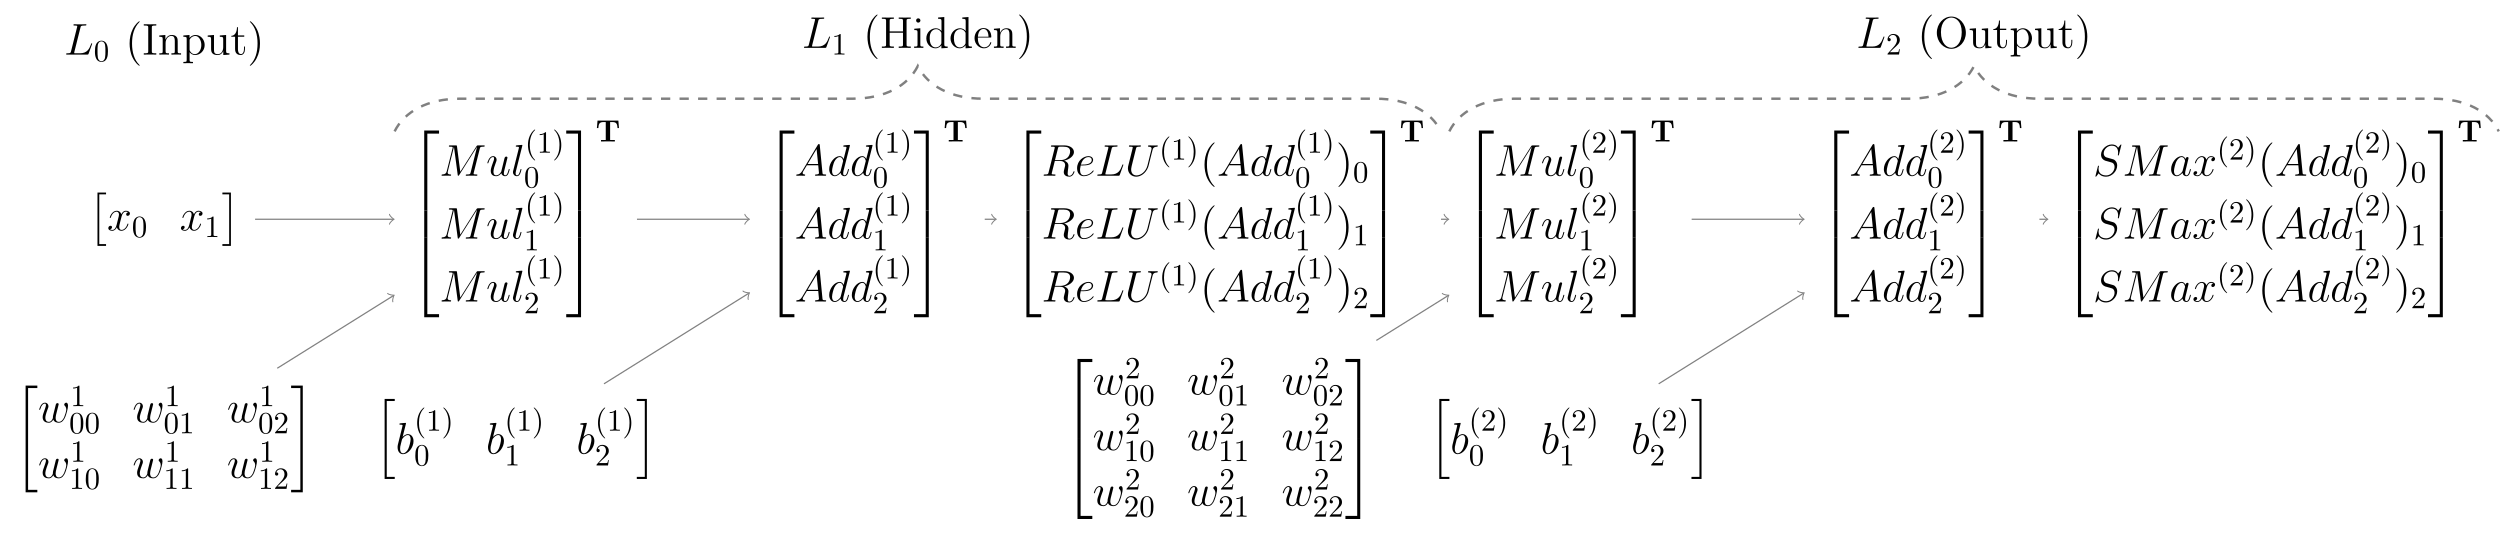 <?xml version="1.0" encoding="UTF-8"?>
<svg xmlns="http://www.w3.org/2000/svg" xmlns:xlink="http://www.w3.org/1999/xlink" width="806.317pt" height="173.163pt" viewBox="0 0 806.317 173.163" version="1.1">
<defs>
<g>
<symbol overflow="visible" id="glyph0-0">
<path style="stroke:none;" d=""/>
</symbol>
<symbol overflow="visible" id="glyph0-1">
<path style="stroke:none;" d="M 2.891 16.625 L 5.656 16.625 L 5.656 16.047 L 3.469 16.047 L 3.469 0 L 5.656 0 L 5.656 -0.578 L 2.891 -0.578 Z M 2.891 16.625 "/>
</symbol>
<symbol overflow="visible" id="glyph0-2">
<path style="stroke:none;" d="M 3.062 16.625 L 3.062 -0.578 L 0.312 -0.578 L 0.312 0 L 2.5 0 L 2.5 16.047 L 0.312 16.047 L 0.312 16.625 Z M 3.062 16.625 "/>
</symbol>
<symbol overflow="visible" id="glyph0-3">
<path style="stroke:none;" d="M 3.578 33.844 L 7.359 33.844 L 7.359 33.047 L 4.375 33.047 L 4.375 0.219 L 7.359 0.219 L 7.359 -0.578 L 3.578 -0.578 Z M 3.578 33.844 "/>
</symbol>
<symbol overflow="visible" id="glyph0-4">
<path style="stroke:none;" d="M 3.188 33.047 L 0.203 33.047 L 0.203 33.844 L 3.969 33.844 L 3.969 -0.578 L 0.203 -0.578 L 0.203 0.219 L 3.188 0.219 Z M 3.188 33.047 "/>
</symbol>
<symbol overflow="visible" id="glyph0-5">
<path style="stroke:none;" d="M 4.672 25.25 L 5.672 25.25 L 5.672 0.438 L 9.453 0.438 L 9.453 -0.562 L 4.672 -0.562 Z M 4.672 25.25 "/>
</symbol>
<symbol overflow="visible" id="glyph0-6">
<path style="stroke:none;" d="M 4.672 8.625 L 5.672 8.625 L 5.672 -0.016 L 4.672 -0.016 Z M 4.672 8.625 "/>
</symbol>
<symbol overflow="visible" id="glyph0-7">
<path style="stroke:none;" d="M 4.672 25.234 L 9.453 25.234 L 9.453 24.234 L 5.672 24.234 L 5.672 -0.578 L 4.672 -0.578 Z M 4.672 25.234 "/>
</symbol>
<symbol overflow="visible" id="glyph0-8">
<path style="stroke:none;" d="M 3.891 25.25 L 4.875 25.25 L 4.875 -0.562 L 0.094 -0.562 L 0.094 0.438 L 3.891 0.438 Z M 3.891 25.25 "/>
</symbol>
<symbol overflow="visible" id="glyph0-9">
<path style="stroke:none;" d="M 3.891 8.625 L 4.875 8.625 L 4.875 -0.016 L 3.891 -0.016 Z M 3.891 8.625 "/>
</symbol>
<symbol overflow="visible" id="glyph0-10">
<path style="stroke:none;" d="M 3.891 24.234 L 0.094 24.234 L 0.094 25.234 L 4.875 25.234 L 4.875 -0.578 L 3.891 -0.578 Z M 3.891 24.234 "/>
</symbol>
<symbol overflow="visible" id="glyph0-11">
<path style="stroke:none;" d="M 3.234 25.234 L 6.5 25.234 L 6.5 24.562 L 3.922 24.562 L 3.922 0.094 L 6.5 0.094 L 6.5 -0.578 L 3.234 -0.578 Z M 3.234 25.234 "/>
</symbol>
<symbol overflow="visible" id="glyph0-12">
<path style="stroke:none;" d="M 2.844 24.562 L 0.266 24.562 L 0.266 25.234 L 3.516 25.234 L 3.516 -0.578 L 0.266 -0.578 L 0.266 0.094 L 2.844 0.094 Z M 2.844 24.562 "/>
</symbol>
<symbol overflow="visible" id="glyph1-0">
<path style="stroke:none;" d=""/>
</symbol>
<symbol overflow="visible" id="glyph1-1">
<path style="stroke:none;" d="M 6.797 -5.859 C 6.344 -5.766 6.172 -5.422 6.172 -5.156 C 6.172 -4.812 6.438 -4.688 6.641 -4.688 C 7.078 -4.688 7.375 -5.062 7.375 -5.453 C 7.375 -6.047 6.688 -6.328 6.078 -6.328 C 5.203 -6.328 4.719 -5.469 4.594 -5.188 C 4.266 -6.266 3.375 -6.328 3.109 -6.328 C 1.656 -6.328 0.875 -4.453 0.875 -4.125 C 0.875 -4.078 0.938 -4 1.031 -4 C 1.141 -4 1.172 -4.094 1.203 -4.141 C 1.688 -5.734 2.656 -6.031 3.062 -6.031 C 3.719 -6.031 3.844 -5.438 3.844 -5.094 C 3.844 -4.781 3.766 -4.453 3.578 -3.766 L 3.094 -1.797 C 2.891 -0.938 2.469 -0.141 1.703 -0.141 C 1.641 -0.141 1.281 -0.141 0.969 -0.328 C 1.484 -0.438 1.609 -0.859 1.609 -1.031 C 1.609 -1.312 1.391 -1.484 1.125 -1.484 C 0.781 -1.484 0.406 -1.188 0.406 -0.734 C 0.406 -0.125 1.078 0.141 1.688 0.141 C 2.375 0.141 2.875 -0.406 3.172 -0.984 C 3.406 -0.141 4.109 0.141 4.641 0.141 C 6.109 0.141 6.891 -1.734 6.891 -2.047 C 6.891 -2.125 6.828 -2.188 6.734 -2.188 C 6.609 -2.188 6.594 -2.109 6.562 -2 C 6.172 -0.734 5.328 -0.141 4.688 -0.141 C 4.188 -0.141 3.922 -0.516 3.922 -1.109 C 3.922 -1.422 3.969 -1.656 4.203 -2.594 L 4.703 -4.547 C 4.922 -5.406 5.406 -6.031 6.062 -6.031 C 6.094 -6.031 6.5 -6.031 6.797 -5.859 Z M 6.797 -5.859 "/>
</symbol>
<symbol overflow="visible" id="glyph1-2">
<path style="stroke:none;" d="M 4.938 -0.875 C 5.25 -0.016 6.141 0.141 6.688 0.141 C 7.781 0.141 8.422 -0.797 8.828 -1.797 C 9.156 -2.625 9.688 -4.516 9.688 -5.359 C 9.688 -6.234 9.234 -6.328 9.109 -6.328 C 8.766 -6.328 8.453 -5.984 8.453 -5.688 C 8.453 -5.516 8.547 -5.422 8.625 -5.359 C 8.75 -5.234 9.125 -4.844 9.125 -4.109 C 9.125 -3.609 8.719 -2.266 8.422 -1.594 C 8.016 -0.719 7.484 -0.141 6.734 -0.141 C 5.938 -0.141 5.688 -0.75 5.688 -1.406 C 5.688 -1.828 5.812 -2.328 5.859 -2.562 L 6.469 -4.984 C 6.547 -5.266 6.672 -5.766 6.672 -5.828 C 6.672 -6.031 6.5 -6.188 6.281 -6.188 C 5.859 -6.188 5.766 -5.828 5.688 -5.484 C 5.531 -4.922 4.938 -2.5 4.875 -2.188 C 4.812 -1.938 4.812 -1.781 4.812 -1.469 C 4.812 -1.125 4.359 -0.578 4.344 -0.547 C 4.188 -0.391 3.953 -0.141 3.516 -0.141 C 2.375 -0.141 2.375 -1.219 2.375 -1.469 C 2.375 -1.922 2.484 -2.547 3.125 -4.266 C 3.297 -4.703 3.375 -4.891 3.375 -5.172 C 3.375 -5.781 2.938 -6.328 2.234 -6.328 C 0.922 -6.328 0.391 -4.25 0.391 -4.125 C 0.391 -4.078 0.438 -4 0.547 -4 C 0.672 -4 0.688 -4.062 0.75 -4.266 C 1.109 -5.516 1.656 -6.031 2.188 -6.031 C 2.344 -6.031 2.562 -6.031 2.562 -5.562 C 2.562 -5.5 2.562 -5.188 2.328 -4.562 C 1.656 -2.766 1.5 -2.188 1.5 -1.641 C 1.5 -0.125 2.734 0.141 3.469 0.141 C 3.719 0.141 4.359 0.141 4.938 -0.875 Z M 4.938 -0.875 "/>
</symbol>
<symbol overflow="visible" id="glyph1-3">
<path style="stroke:none;" d="M 13.031 -8.75 C 13.156 -9.234 13.188 -9.375 14.203 -9.375 C 14.469 -9.375 14.609 -9.375 14.609 -9.656 C 14.609 -9.797 14.5 -9.797 14.234 -9.797 L 12.5 -9.797 C 12.156 -9.797 12.141 -9.781 11.984 -9.547 L 6.734 -1.281 L 5.672 -9.484 C 5.625 -9.797 5.609 -9.797 5.234 -9.797 L 3.453 -9.797 C 3.188 -9.797 3.062 -9.797 3.062 -9.531 C 3.062 -9.375 3.188 -9.375 3.406 -9.375 C 4.281 -9.375 4.281 -9.266 4.281 -9.109 C 4.281 -9.078 4.281 -9 4.219 -8.781 L 2.375 -1.469 C 2.203 -0.781 1.875 -0.453 0.922 -0.422 C 0.875 -0.422 0.703 -0.406 0.703 -0.156 C 0.703 0 0.828 0 0.891 0 C 1.172 0 1.906 -0.031 2.188 -0.031 L 2.891 -0.031 C 3.078 -0.031 3.328 0 3.531 0 C 3.625 0 3.781 0 3.781 -0.266 C 3.781 -0.406 3.641 -0.422 3.578 -0.422 C 3.109 -0.438 2.656 -0.516 2.656 -1.031 C 2.656 -1.172 2.656 -1.188 2.719 -1.391 L 4.688 -9.297 L 4.703 -9.297 L 5.891 -0.391 C 5.938 -0.047 5.953 0 6.078 0 C 6.234 0 6.312 -0.109 6.391 -0.25 L 12.156 -9.359 L 10.078 -1.062 C 9.953 -0.562 9.922 -0.422 8.922 -0.422 C 8.656 -0.422 8.5 -0.422 8.5 -0.156 C 8.5 0 8.641 0 8.719 0 C 8.969 0 9.25 -0.031 9.5 -0.031 L 11.188 -0.031 C 11.438 -0.031 11.734 0 11.984 0 C 12.094 0 12.25 0 12.25 -0.266 C 12.25 -0.422 12.125 -0.422 11.906 -0.422 C 11.031 -0.422 11.031 -0.531 11.031 -0.672 C 11.031 -0.688 11.031 -0.781 11.062 -0.906 Z M 13.031 -8.75 "/>
</symbol>
<symbol overflow="visible" id="glyph1-4">
<path style="stroke:none;" d="M 4.891 -0.828 C 5.078 -0.031 5.766 0.141 6.109 0.141 C 6.562 0.141 6.906 -0.156 7.141 -0.641 C 7.391 -1.156 7.578 -2.016 7.578 -2.047 C 7.578 -2.125 7.516 -2.188 7.438 -2.188 C 7.297 -2.188 7.281 -2.109 7.234 -1.891 C 6.969 -0.906 6.719 -0.141 6.141 -0.141 C 5.703 -0.141 5.703 -0.609 5.703 -0.797 C 5.703 -1.141 5.75 -1.281 5.891 -1.875 C 6 -2.266 6.094 -2.656 6.188 -3.062 L 6.766 -5.391 C 6.875 -5.75 6.875 -5.781 6.875 -5.828 C 6.875 -6.031 6.703 -6.188 6.484 -6.188 C 6.062 -6.188 5.969 -5.828 5.875 -5.469 C 5.734 -4.906 4.969 -1.828 4.859 -1.312 C 4.844 -1.312 4.281 -0.141 3.234 -0.141 C 2.5 -0.141 2.359 -0.781 2.359 -1.312 C 2.359 -2.141 2.75 -3.281 3.125 -4.25 C 3.297 -4.703 3.375 -4.891 3.375 -5.172 C 3.375 -5.797 2.922 -6.328 2.234 -6.328 C 0.922 -6.328 0.391 -4.25 0.391 -4.125 C 0.391 -4.078 0.438 -4 0.547 -4 C 0.672 -4 0.688 -4.062 0.75 -4.266 C 1.094 -5.5 1.656 -6.031 2.188 -6.031 C 2.344 -6.031 2.562 -6.031 2.562 -5.562 C 2.562 -5.188 2.406 -4.781 2.188 -4.234 C 1.562 -2.531 1.484 -1.984 1.484 -1.547 C 1.484 -0.094 2.594 0.141 3.188 0.141 C 4.109 0.141 4.609 -0.484 4.891 -0.828 Z M 4.891 -0.828 "/>
</symbol>
<symbol overflow="visible" id="glyph1-5">
<path style="stroke:none;" d="M 3.641 -9.594 C 3.656 -9.656 3.688 -9.734 3.688 -9.812 C 3.688 -9.953 3.547 -9.953 3.516 -9.953 C 3.5 -9.953 2.984 -9.906 2.719 -9.891 C 2.484 -9.875 2.266 -9.844 2.016 -9.828 C 1.656 -9.797 1.562 -9.781 1.562 -9.531 C 1.562 -9.375 1.703 -9.375 1.844 -9.375 C 2.578 -9.375 2.578 -9.25 2.578 -9.109 C 2.578 -9.047 2.578 -9.016 2.516 -8.766 L 0.734 -1.656 C 0.688 -1.484 0.656 -1.375 0.656 -1.141 C 0.656 -0.438 1.188 0.141 1.922 0.141 C 2.391 0.141 2.719 -0.172 2.938 -0.609 C 3.188 -1.094 3.391 -2 3.391 -2.047 C 3.391 -2.125 3.328 -2.188 3.234 -2.188 C 3.109 -2.188 3.094 -2.109 3.047 -1.891 C 2.781 -0.906 2.531 -0.141 1.953 -0.141 C 1.516 -0.141 1.516 -0.609 1.516 -0.797 C 1.516 -0.859 1.516 -1.156 1.625 -1.562 Z M 3.641 -9.594 "/>
</symbol>
<symbol overflow="visible" id="glyph1-6">
<path style="stroke:none;" d="M 2.438 -1.594 C 1.938 -0.75 1.453 -0.453 0.766 -0.422 C 0.609 -0.406 0.484 -0.406 0.484 -0.141 C 0.484 -0.062 0.562 0 0.656 0 C 0.922 0 1.562 -0.031 1.828 -0.031 C 2.234 -0.031 2.703 0 3.094 0 C 3.188 0 3.359 0 3.359 -0.266 C 3.359 -0.406 3.234 -0.422 3.156 -0.422 C 2.828 -0.438 2.547 -0.562 2.547 -0.906 C 2.547 -1.109 2.641 -1.266 2.828 -1.578 L 3.922 -3.391 L 7.578 -3.391 C 7.594 -3.25 7.594 -3.141 7.609 -3.016 C 7.641 -2.641 7.812 -1.141 7.812 -0.875 C 7.812 -0.438 7.078 -0.422 6.859 -0.422 C 6.703 -0.422 6.547 -0.422 6.547 -0.156 C 6.547 0 6.672 0 6.75 0 C 7 0 7.281 -0.031 7.531 -0.031 L 8.344 -0.031 C 9.219 -0.031 9.859 0 9.875 0 C 9.969 0 10.125 0 10.125 -0.266 C 10.125 -0.422 10 -0.422 9.781 -0.422 C 9 -0.422 8.984 -0.547 8.938 -0.969 L 8.062 -9.922 C 8.031 -10.219 7.969 -10.234 7.812 -10.234 C 7.672 -10.234 7.594 -10.219 7.453 -10 Z M 4.156 -3.797 L 7.047 -8.625 L 7.531 -3.797 Z M 4.156 -3.797 "/>
</symbol>
<symbol overflow="visible" id="glyph1-7">
<path style="stroke:none;" d="M 7.219 -9.594 C 7.234 -9.656 7.266 -9.734 7.266 -9.812 C 7.266 -9.953 7.109 -9.953 7.078 -9.953 C 7.078 -9.953 6.375 -9.891 6.297 -9.891 C 6.047 -9.875 5.844 -9.844 5.578 -9.828 C 5.219 -9.797 5.125 -9.781 5.125 -9.531 C 5.125 -9.375 5.234 -9.375 5.438 -9.375 C 6.141 -9.375 6.156 -9.25 6.156 -9.109 C 6.156 -9.016 6.125 -8.906 6.109 -8.859 L 5.234 -5.375 C 5.078 -5.75 4.688 -6.328 3.938 -6.328 C 2.328 -6.328 0.578 -4.234 0.578 -2.109 C 0.578 -0.688 1.406 0.141 2.375 0.141 C 3.172 0.141 3.844 -0.469 4.25 -0.953 C 4.391 -0.094 5.062 0.141 5.5 0.141 C 5.922 0.141 6.266 -0.109 6.531 -0.625 C 6.75 -1.125 6.953 -2 6.953 -2.047 C 6.953 -2.125 6.906 -2.188 6.812 -2.188 C 6.688 -2.188 6.672 -2.109 6.609 -1.891 C 6.391 -1.047 6.125 -0.141 5.531 -0.141 C 5.125 -0.141 5.094 -0.516 5.094 -0.797 C 5.094 -0.859 5.094 -1.156 5.188 -1.562 Z M 4.312 -1.703 C 4.25 -1.469 4.25 -1.438 4.047 -1.156 C 3.734 -0.766 3.094 -0.141 2.422 -0.141 C 1.844 -0.141 1.5 -0.672 1.5 -1.516 C 1.5 -2.312 1.953 -3.922 2.219 -4.516 C 2.719 -5.516 3.391 -6.031 3.938 -6.031 C 4.891 -6.031 5.078 -4.859 5.078 -4.75 C 5.078 -4.734 5.031 -4.547 5.016 -4.516 Z M 4.312 -1.703 "/>
</symbol>
<symbol overflow="visible" id="glyph1-8">
<path style="stroke:none;" d="M 3.312 -9.594 C 3.328 -9.656 3.359 -9.734 3.359 -9.812 C 3.359 -9.953 3.219 -9.953 3.188 -9.953 C 3.172 -9.953 2.656 -9.906 2.391 -9.891 C 2.156 -9.875 1.938 -9.844 1.672 -9.828 C 1.328 -9.797 1.234 -9.781 1.234 -9.531 C 1.234 -9.375 1.375 -9.375 1.516 -9.375 C 2.25 -9.375 2.25 -9.25 2.25 -9.109 C 2.25 -9.016 2.141 -8.594 2.078 -8.328 L 1.734 -6.953 C 1.594 -6.391 0.781 -3.125 0.719 -2.875 C 0.641 -2.516 0.641 -2.266 0.641 -2.078 C 0.641 -0.609 1.469 0.141 2.391 0.141 C 4.062 0.141 5.781 -2 5.781 -4.078 C 5.781 -5.391 5.031 -6.328 3.953 -6.328 C 3.219 -6.328 2.531 -5.703 2.266 -5.422 Z M 2.406 -0.141 C 1.953 -0.141 1.453 -0.484 1.453 -1.609 C 1.453 -2.078 1.484 -2.359 1.75 -3.359 C 1.797 -3.547 2.016 -4.453 2.078 -4.641 C 2.109 -4.766 2.953 -6.031 3.938 -6.031 C 4.562 -6.031 4.844 -5.406 4.844 -4.656 C 4.844 -3.969 4.453 -2.359 4.094 -1.609 C 3.734 -0.828 3.062 -0.141 2.406 -0.141 Z M 2.406 -0.141 "/>
</symbol>
<symbol overflow="visible" id="glyph1-9">
<path style="stroke:none;" d="M 5.281 -8.828 C 5.406 -9.359 5.469 -9.375 6.031 -9.375 L 7.062 -9.375 C 8.297 -9.375 9.203 -9.016 9.203 -7.891 C 9.203 -7.156 8.828 -5.047 5.953 -5.047 L 4.328 -5.047 Z M 7.266 -4.875 C 9.047 -5.266 10.438 -6.406 10.438 -7.641 C 10.438 -8.766 9.312 -9.797 7.312 -9.797 L 3.422 -9.797 C 3.141 -9.797 3.016 -9.797 3.016 -9.531 C 3.016 -9.375 3.109 -9.375 3.391 -9.375 C 4.25 -9.375 4.25 -9.266 4.25 -9.109 C 4.25 -9.078 4.25 -9 4.188 -8.781 L 2.25 -1.062 C 2.125 -0.562 2.094 -0.422 1.109 -0.422 C 0.781 -0.422 0.672 -0.422 0.672 -0.141 C 0.672 0 0.828 0 0.875 0 C 1.141 0 1.438 -0.031 1.703 -0.031 L 3.406 -0.031 C 3.656 -0.031 3.953 0 4.219 0 C 4.328 0 4.484 0 4.484 -0.266 C 4.484 -0.422 4.359 -0.422 4.141 -0.422 C 3.266 -0.422 3.266 -0.531 3.266 -0.672 C 3.266 -0.688 3.266 -0.781 3.297 -0.906 L 4.266 -4.766 L 5.984 -4.766 C 7.344 -4.766 7.609 -3.906 7.609 -3.422 C 7.609 -3.219 7.453 -2.656 7.359 -2.281 C 7.203 -1.625 7.156 -1.469 7.156 -1.188 C 7.156 -0.172 7.984 0.297 8.953 0.297 C 10.109 0.297 10.609 -1.125 10.609 -1.312 C 10.609 -1.422 10.547 -1.469 10.453 -1.469 C 10.344 -1.469 10.312 -1.375 10.281 -1.266 C 9.938 -0.25 9.359 0.016 9 0.016 C 8.641 0.016 8.406 -0.141 8.406 -0.781 C 8.406 -1.141 8.578 -2.438 8.594 -2.516 C 8.656 -3.047 8.656 -3.094 8.656 -3.219 C 8.656 -4.266 7.812 -4.703 7.266 -4.875 Z M 7.266 -4.875 "/>
</symbol>
<symbol overflow="visible" id="glyph1-10">
<path style="stroke:none;" d="M 2.562 -3.328 C 2.953 -3.328 3.938 -3.359 4.625 -3.609 C 5.703 -4.031 5.812 -4.859 5.812 -5.125 C 5.812 -5.75 5.266 -6.328 4.312 -6.328 C 2.812 -6.328 0.641 -4.969 0.641 -2.406 C 0.641 -0.906 1.5 0.141 2.812 0.141 C 4.766 0.141 6 -1.375 6 -1.562 C 6 -1.656 5.906 -1.719 5.859 -1.719 C 5.812 -1.719 5.797 -1.703 5.672 -1.578 C 4.75 -0.359 3.391 -0.141 2.844 -0.141 C 2.016 -0.141 1.594 -0.781 1.594 -1.844 C 1.594 -2.047 1.594 -2.406 1.812 -3.328 Z M 1.875 -3.609 C 2.5 -5.828 3.859 -6.031 4.312 -6.031 C 4.953 -6.031 5.375 -5.672 5.375 -5.125 C 5.375 -3.609 3.078 -3.609 2.484 -3.609 Z M 1.875 -3.609 "/>
</symbol>
<symbol overflow="visible" id="glyph1-11">
<path style="stroke:none;" d="M 5.266 -8.688 C 5.391 -9.234 5.438 -9.375 6.703 -9.375 C 7.078 -9.375 7.188 -9.375 7.188 -9.656 C 7.188 -9.797 7.031 -9.797 6.969 -9.797 C 6.688 -9.797 6.359 -9.766 6.062 -9.766 L 4.141 -9.766 C 3.875 -9.766 3.562 -9.797 3.281 -9.797 C 3.172 -9.797 3.016 -9.797 3.016 -9.531 C 3.016 -9.375 3.141 -9.375 3.359 -9.375 C 4.234 -9.375 4.234 -9.266 4.234 -9.109 C 4.234 -9.078 4.234 -9 4.172 -8.781 L 2.234 -1.062 C 2.109 -0.562 2.078 -0.422 1.078 -0.422 C 0.797 -0.422 0.656 -0.422 0.656 -0.156 C 0.656 0 0.75 0 1.031 0 L 7.453 0 C 7.781 0 7.781 -0.016 7.891 -0.266 L 9 -3.328 C 9.016 -3.406 9.047 -3.484 9.047 -3.531 C 9.047 -3.609 8.984 -3.672 8.906 -3.672 C 8.891 -3.672 8.828 -3.672 8.797 -3.609 C 8.766 -3.594 8.766 -3.578 8.656 -3.297 C 8.188 -2.031 7.547 -0.422 5.125 -0.422 L 3.75 -0.422 C 3.547 -0.422 3.516 -0.422 3.422 -0.438 C 3.266 -0.438 3.25 -0.469 3.25 -0.594 C 3.25 -0.688 3.281 -0.781 3.312 -0.906 Z M 5.266 -8.688 "/>
</symbol>
<symbol overflow="visible" id="glyph1-12">
<path style="stroke:none;" d="M 7.266 -3.297 C 6.75 -1.297 5.094 -0.109 3.75 -0.109 C 2.719 -0.109 2.016 -0.797 2.016 -2 C 2.016 -2.047 2.016 -2.484 2.172 -3.109 L 3.578 -8.75 C 3.703 -9.234 3.734 -9.375 4.75 -9.375 C 5 -9.375 5.156 -9.375 5.156 -9.641 C 5.156 -9.797 5.016 -9.797 4.938 -9.797 C 4.672 -9.797 4.375 -9.766 4.109 -9.766 L 2.406 -9.766 C 2.141 -9.766 1.844 -9.797 1.562 -9.797 C 1.469 -9.797 1.297 -9.797 1.297 -9.531 C 1.297 -9.375 1.391 -9.375 1.656 -9.375 C 2.531 -9.375 2.531 -9.266 2.531 -9.109 C 2.531 -9.016 2.422 -8.609 2.359 -8.359 L 1.109 -3.344 C 1.062 -3.188 0.969 -2.797 0.969 -2.406 C 0.969 -0.828 2.109 0.297 3.672 0.297 C 5.125 0.297 6.734 -0.844 7.453 -2.672 C 7.562 -2.906 7.688 -3.406 7.781 -3.797 C 7.922 -4.312 8.219 -5.578 8.312 -5.953 L 8.859 -8.109 C 9.047 -8.844 9.172 -9.328 10.422 -9.375 C 10.547 -9.391 10.594 -9.516 10.594 -9.641 C 10.594 -9.797 10.469 -9.797 10.406 -9.797 C 10.219 -9.797 9.953 -9.766 9.75 -9.766 L 9.078 -9.766 C 8.188 -9.766 7.734 -9.797 7.719 -9.797 C 7.625 -9.797 7.453 -9.797 7.453 -9.531 C 7.453 -9.375 7.578 -9.375 7.672 -9.375 C 8.531 -9.359 8.594 -9.016 8.594 -8.766 C 8.594 -8.641 8.594 -8.594 8.531 -8.391 Z M 7.266 -3.297 "/>
</symbol>
<symbol overflow="visible" id="glyph1-13">
<path style="stroke:none;" d="M 9.109 -9.969 C 9.109 -10.094 9.016 -10.094 8.984 -10.094 C 8.922 -10.094 8.906 -10.078 8.734 -9.875 C 8.656 -9.766 8.062 -9.016 8.047 -9.016 C 7.578 -9.938 6.625 -10.094 6.031 -10.094 C 4.203 -10.094 2.547 -8.438 2.547 -6.812 C 2.547 -5.734 3.203 -5.109 3.906 -4.859 C 4.062 -4.812 4.906 -4.578 5.328 -4.469 C 6.062 -4.281 6.25 -4.219 6.562 -3.906 C 6.609 -3.828 6.906 -3.5 6.906 -2.828 C 6.906 -1.484 5.672 -0.109 4.234 -0.109 C 3.062 -0.109 1.75 -0.609 1.75 -2.219 C 1.75 -2.5 1.812 -2.844 1.844 -2.984 C 1.844 -3.031 1.859 -3.094 1.859 -3.125 C 1.859 -3.188 1.844 -3.25 1.719 -3.25 C 1.594 -3.25 1.578 -3.234 1.516 -2.984 L 0.781 -0.047 C 0.781 -0.031 0.734 0.156 0.734 0.172 C 0.734 0.297 0.844 0.297 0.875 0.297 C 0.938 0.297 0.953 0.281 1.125 0.078 L 1.781 -0.781 C 2.125 -0.266 2.875 0.297 4.203 0.297 C 6.047 0.297 7.75 -1.484 7.75 -3.281 C 7.75 -3.891 7.609 -4.422 7.062 -4.953 C 6.75 -5.25 6.5 -5.328 5.172 -5.672 C 4.219 -5.922 4.094 -5.969 3.828 -6.203 C 3.578 -6.438 3.406 -6.781 3.406 -7.266 C 3.406 -8.484 4.625 -9.703 5.984 -9.703 C 7.391 -9.703 8.047 -8.844 8.047 -7.484 C 8.047 -7.109 7.969 -6.734 7.969 -6.672 C 7.969 -6.547 8.094 -6.547 8.141 -6.547 C 8.266 -6.547 8.281 -6.578 8.328 -6.812 Z M 9.109 -9.969 "/>
</symbol>
<symbol overflow="visible" id="glyph1-14">
<path style="stroke:none;" d="M 4.312 -1.703 C 4.25 -1.469 4.25 -1.438 4.047 -1.156 C 3.734 -0.766 3.094 -0.141 2.422 -0.141 C 1.844 -0.141 1.5 -0.672 1.5 -1.516 C 1.5 -2.312 1.953 -3.922 2.219 -4.516 C 2.719 -5.516 3.391 -6.031 3.938 -6.031 C 4.891 -6.031 5.078 -4.859 5.078 -4.75 C 5.078 -4.734 5.031 -4.547 5.016 -4.516 Z M 5.234 -5.375 C 5.078 -5.75 4.688 -6.328 3.938 -6.328 C 2.328 -6.328 0.578 -4.234 0.578 -2.109 C 0.578 -0.688 1.406 0.141 2.375 0.141 C 3.172 0.141 3.844 -0.469 4.25 -0.953 C 4.391 -0.094 5.062 0.141 5.5 0.141 C 5.922 0.141 6.266 -0.109 6.531 -0.625 C 6.75 -1.125 6.953 -2 6.953 -2.047 C 6.953 -2.125 6.906 -2.188 6.812 -2.188 C 6.688 -2.188 6.672 -2.109 6.609 -1.891 C 6.391 -1.047 6.125 -0.141 5.531 -0.141 C 5.125 -0.141 5.094 -0.516 5.094 -0.797 C 5.094 -1.141 5.141 -1.297 5.266 -1.844 C 5.359 -2.203 5.438 -2.531 5.547 -2.938 C 6.078 -5.094 6.203 -5.609 6.203 -5.688 C 6.203 -5.891 6.047 -6.047 5.844 -6.047 C 5.375 -6.047 5.266 -5.547 5.234 -5.375 Z M 5.234 -5.375 "/>
</symbol>
<symbol overflow="visible" id="glyph2-0">
<path style="stroke:none;" d=""/>
</symbol>
<symbol overflow="visible" id="glyph2-1">
<path style="stroke:none;" d="M 4.578 -3.188 C 4.578 -3.984 4.531 -4.781 4.188 -5.516 C 3.734 -6.484 2.906 -6.641 2.5 -6.641 C 1.891 -6.641 1.172 -6.375 0.75 -5.453 C 0.438 -4.766 0.391 -3.984 0.391 -3.188 C 0.391 -2.438 0.422 -1.547 0.844 -0.781 C 1.266 0.016 2 0.219 2.484 0.219 C 3.016 0.219 3.781 0.016 4.219 -0.938 C 4.531 -1.625 4.578 -2.406 4.578 -3.188 Z M 2.484 0 C 2.094 0 1.5 -0.25 1.328 -1.203 C 1.219 -1.797 1.219 -2.719 1.219 -3.312 C 1.219 -3.953 1.219 -4.609 1.297 -5.141 C 1.484 -6.328 2.234 -6.422 2.484 -6.422 C 2.812 -6.422 3.469 -6.234 3.656 -5.25 C 3.766 -4.688 3.766 -3.938 3.766 -3.312 C 3.766 -2.562 3.766 -1.891 3.656 -1.25 C 3.5 -0.297 2.938 0 2.484 0 Z M 2.484 0 "/>
</symbol>
<symbol overflow="visible" id="glyph2-2">
<path style="stroke:none;" d="M 2.938 -6.375 C 2.938 -6.625 2.938 -6.641 2.703 -6.641 C 2.078 -6 1.203 -6 0.891 -6 L 0.891 -5.688 C 1.094 -5.688 1.672 -5.688 2.188 -5.953 L 2.188 -0.781 C 2.188 -0.422 2.156 -0.312 1.266 -0.312 L 0.953 -0.312 L 0.953 0 C 1.297 -0.031 2.156 -0.031 2.562 -0.031 C 2.953 -0.031 3.828 -0.031 4.172 0 L 4.172 -0.312 L 3.859 -0.312 C 2.953 -0.312 2.938 -0.422 2.938 -0.781 Z M 2.938 -6.375 "/>
</symbol>
<symbol overflow="visible" id="glyph2-3">
<path style="stroke:none;" d="M 1.266 -0.766 L 2.328 -1.797 C 3.875 -3.172 4.469 -3.703 4.469 -4.703 C 4.469 -5.844 3.578 -6.641 2.359 -6.641 C 1.234 -6.641 0.5 -5.719 0.5 -4.828 C 0.5 -4.281 1 -4.281 1.031 -4.281 C 1.203 -4.281 1.547 -4.391 1.547 -4.812 C 1.547 -5.062 1.359 -5.328 1.016 -5.328 C 0.938 -5.328 0.922 -5.328 0.891 -5.312 C 1.109 -5.969 1.656 -6.328 2.234 -6.328 C 3.141 -6.328 3.562 -5.516 3.562 -4.703 C 3.562 -3.906 3.078 -3.125 2.516 -2.5 L 0.609 -0.375 C 0.5 -0.266 0.5 -0.234 0.5 0 L 4.203 0 L 4.469 -1.734 L 4.234 -1.734 C 4.172 -1.438 4.109 -1 4 -0.844 C 3.938 -0.766 3.281 -0.766 3.062 -0.766 Z M 1.266 -0.766 "/>
</symbol>
<symbol overflow="visible" id="glyph2-4">
<path style="stroke:none;" d="M 3.297 2.391 C 3.297 2.359 3.297 2.344 3.125 2.172 C 1.891 0.922 1.562 -0.969 1.562 -2.5 C 1.562 -4.234 1.938 -5.969 3.172 -7.203 C 3.297 -7.328 3.297 -7.344 3.297 -7.375 C 3.297 -7.453 3.266 -7.484 3.203 -7.484 C 3.094 -7.484 2.203 -6.797 1.609 -5.531 C 1.109 -4.438 0.984 -3.328 0.984 -2.5 C 0.984 -1.719 1.094 -0.516 1.641 0.625 C 2.25 1.844 3.094 2.5 3.203 2.5 C 3.266 2.5 3.297 2.469 3.297 2.391 Z M 3.297 2.391 "/>
</symbol>
<symbol overflow="visible" id="glyph2-5">
<path style="stroke:none;" d="M 2.875 -2.5 C 2.875 -3.266 2.766 -4.469 2.219 -5.609 C 1.625 -6.828 0.766 -7.484 0.672 -7.484 C 0.609 -7.484 0.562 -7.438 0.562 -7.375 C 0.562 -7.344 0.562 -7.328 0.75 -7.141 C 1.734 -6.156 2.297 -4.578 2.297 -2.5 C 2.297 -0.781 1.938 0.969 0.703 2.219 C 0.562 2.344 0.562 2.359 0.562 2.391 C 0.562 2.453 0.609 2.5 0.672 2.5 C 0.766 2.5 1.672 1.812 2.25 0.547 C 2.766 -0.547 2.875 -1.656 2.875 -2.5 Z M 2.875 -2.5 "/>
</symbol>
<symbol overflow="visible" id="glyph3-0">
<path style="stroke:none;" d=""/>
</symbol>
<symbol overflow="visible" id="glyph3-1">
<path style="stroke:none;" d="M 7.344 -6.734 L 0.625 -6.734 L 0.422 -4.328 L 0.891 -4.328 C 0.984 -5.453 1.078 -6.266 2.516 -6.266 L 3.281 -6.266 L 3.281 -0.469 L 1.75 -0.469 L 1.75 0 C 2.297 -0.031 3.406 -0.031 3.984 -0.031 C 4.578 -0.031 5.688 -0.031 6.219 0 L 6.219 -0.469 L 4.688 -0.469 L 4.688 -6.266 L 5.453 -6.266 C 6.875 -6.266 6.984 -5.469 7.078 -4.328 L 7.547 -4.328 Z M 7.344 -6.734 "/>
</symbol>
<symbol overflow="visible" id="glyph4-0">
<path style="stroke:none;" d=""/>
</symbol>
<symbol overflow="visible" id="glyph4-1">
<path style="stroke:none;" d="M 4.656 3.484 C 4.656 3.438 4.656 3.406 4.422 3.172 C 2.984 1.719 2.188 -0.641 2.188 -3.578 C 2.188 -6.359 2.859 -8.75 4.516 -10.438 C 4.656 -10.578 4.656 -10.594 4.656 -10.641 C 4.656 -10.734 4.594 -10.75 4.531 -10.75 C 4.344 -10.75 3.172 -9.719 2.469 -8.312 C 1.734 -6.875 1.406 -5.328 1.406 -3.578 C 1.406 -2.297 1.609 -0.594 2.359 0.953 C 3.203 2.672 4.375 3.594 4.531 3.594 C 4.594 3.594 4.656 3.578 4.656 3.484 Z M 4.656 3.484 "/>
</symbol>
<symbol overflow="visible" id="glyph4-2">
<path style="stroke:none;" d="M 4.047 -3.578 C 4.047 -4.656 3.906 -6.438 3.094 -8.109 C 2.25 -9.828 1.078 -10.75 0.922 -10.75 C 0.859 -10.75 0.781 -10.734 0.781 -10.641 C 0.781 -10.594 0.781 -10.578 1.031 -10.328 C 2.469 -8.875 3.266 -6.516 3.266 -3.578 C 3.266 -0.797 2.594 1.594 0.938 3.281 C 0.781 3.406 0.781 3.438 0.781 3.484 C 0.781 3.578 0.859 3.594 0.922 3.594 C 1.109 3.594 2.281 2.562 2.984 1.156 C 3.719 -0.297 4.047 -1.844 4.047 -3.578 Z M 4.047 -3.578 "/>
</symbol>
<symbol overflow="visible" id="glyph4-3">
<path style="stroke:none;" d="M 3.109 -8.703 C 3.109 -9.234 3.156 -9.375 4.234 -9.375 L 4.547 -9.375 L 4.547 -9.797 C 4.203 -9.766 2.969 -9.766 2.531 -9.766 C 2.109 -9.766 0.859 -9.766 0.516 -9.797 L 0.516 -9.375 L 0.828 -9.375 C 1.906 -9.375 1.953 -9.234 1.953 -8.703 L 1.953 -1.094 C 1.953 -0.562 1.906 -0.422 0.828 -0.422 L 0.516 -0.422 L 0.516 0 C 0.859 -0.031 2.094 -0.031 2.531 -0.031 C 2.953 -0.031 4.203 -0.031 4.547 0 L 4.547 -0.422 L 4.234 -0.422 C 3.156 -0.422 3.109 -0.562 3.109 -1.094 Z M 3.109 -8.703 "/>
</symbol>
<symbol overflow="visible" id="glyph4-4">
<path style="stroke:none;" d="M 6.391 -3.484 C 6.391 -4.812 6.391 -5.219 6.047 -5.688 C 5.641 -6.234 4.969 -6.328 4.469 -6.328 C 3.078 -6.328 2.531 -5.141 2.422 -4.844 L 2.406 -4.844 L 2.406 -6.328 L 0.453 -6.172 L 0.453 -5.75 C 1.438 -5.75 1.547 -5.656 1.547 -4.953 L 1.547 -1.062 C 1.547 -0.422 1.391 -0.422 0.453 -0.422 L 0.453 0 C 0.828 -0.031 1.609 -0.031 2.016 -0.031 C 2.422 -0.031 3.203 -0.031 3.578 0 L 3.578 -0.422 C 2.656 -0.422 2.484 -0.422 2.484 -1.062 L 2.484 -3.734 C 2.484 -5.234 3.469 -6.031 4.359 -6.031 C 5.25 -6.031 5.453 -5.312 5.453 -4.438 L 5.453 -1.062 C 5.453 -0.422 5.297 -0.422 4.359 -0.422 L 4.359 0 C 4.734 -0.031 5.516 -0.031 5.906 -0.031 C 6.328 -0.031 7.094 -0.031 7.469 0 L 7.469 -0.422 C 6.75 -0.422 6.391 -0.422 6.391 -0.844 Z M 6.391 -3.484 "/>
</symbol>
<symbol overflow="visible" id="glyph4-5">
<path style="stroke:none;" d="M 3.516 2.359 C 2.594 2.359 2.422 2.359 2.422 1.719 L 2.422 -0.781 C 2.688 -0.422 3.266 0.141 4.188 0.141 C 5.844 0.141 7.281 -1.25 7.281 -3.094 C 7.281 -4.922 5.938 -6.328 4.375 -6.328 C 3.109 -6.328 2.438 -5.422 2.391 -5.359 L 2.391 -6.328 L 0.406 -6.172 L 0.406 -5.75 C 1.406 -5.75 1.484 -5.656 1.484 -5.016 L 1.484 1.719 C 1.484 2.359 1.328 2.359 0.406 2.359 L 0.406 2.781 C 0.781 2.75 1.547 2.75 1.953 2.75 C 2.359 2.75 3.141 2.75 3.516 2.781 Z M 2.422 -4.578 C 2.422 -4.844 2.422 -4.859 2.578 -5.094 C 3.016 -5.734 3.719 -6.016 4.266 -6.016 C 5.328 -6.016 6.203 -4.703 6.203 -3.094 C 6.203 -1.391 5.219 -0.141 4.109 -0.141 C 3.672 -0.141 3.25 -0.328 2.969 -0.609 C 2.641 -0.938 2.422 -1.219 2.422 -1.625 Z M 2.422 -4.578 "/>
</symbol>
<symbol overflow="visible" id="glyph4-6">
<path style="stroke:none;" d="M 4.359 -6.172 L 4.359 -5.75 C 5.328 -5.75 5.453 -5.656 5.453 -4.953 L 5.453 -2.375 C 5.453 -1.156 4.812 -0.141 3.734 -0.141 C 2.547 -0.141 2.484 -0.812 2.484 -1.578 L 2.484 -6.328 L 0.453 -6.172 L 0.453 -5.75 C 1.547 -5.75 1.547 -5.703 1.547 -4.438 L 1.547 -2.281 C 1.547 -1.391 1.547 -0.875 1.984 -0.406 C 2.328 -0.031 2.906 0.141 3.641 0.141 C 3.891 0.141 4.344 0.141 4.828 -0.266 C 5.25 -0.609 5.484 -1.141 5.484 -1.141 L 5.484 0.141 L 7.469 0 L 7.469 -0.422 C 6.5 -0.422 6.391 -0.516 6.391 -1.219 L 6.391 -6.328 Z M 4.359 -6.172 "/>
</symbol>
<symbol overflow="visible" id="glyph4-7">
<path style="stroke:none;" d="M 2.406 -5.766 L 4.438 -5.766 L 4.438 -6.188 L 2.406 -6.188 L 2.406 -8.828 L 2.094 -8.828 C 2.078 -7.469 1.562 -6.094 0.266 -6.047 L 0.266 -5.766 L 1.484 -5.766 L 1.484 -1.781 C 1.484 -0.188 2.531 0.141 3.297 0.141 C 4.203 0.141 4.672 -0.75 4.672 -1.781 L 4.672 -2.594 L 4.359 -2.594 L 4.359 -1.812 C 4.359 -0.781 3.938 -0.172 3.391 -0.172 C 2.406 -0.172 2.406 -1.5 2.406 -1.75 Z M 2.406 -5.766 "/>
</symbol>
<symbol overflow="visible" id="glyph4-8">
<path style="stroke:none;" d="M 8.562 -8.703 C 8.562 -9.234 8.609 -9.375 9.641 -9.375 L 9.922 -9.375 L 9.922 -9.797 C 9.578 -9.766 8.406 -9.766 7.984 -9.766 C 7.562 -9.766 6.391 -9.766 6.031 -9.797 L 6.031 -9.375 L 6.328 -9.375 C 7.359 -9.375 7.406 -9.234 7.406 -8.703 L 7.406 -5.312 L 3.109 -5.312 L 3.109 -8.703 C 3.109 -9.234 3.156 -9.375 4.188 -9.375 L 4.469 -9.375 L 4.469 -9.797 C 4.125 -9.766 2.953 -9.766 2.531 -9.766 C 2.109 -9.766 0.938 -9.766 0.594 -9.797 L 0.594 -9.375 L 0.875 -9.375 C 1.906 -9.375 1.953 -9.234 1.953 -8.703 L 1.953 -1.094 C 1.953 -0.562 1.906 -0.422 0.875 -0.422 L 0.594 -0.422 L 0.594 0 C 0.938 -0.031 2.109 -0.031 2.531 -0.031 C 2.953 -0.031 4.125 -0.031 4.469 0 L 4.469 -0.422 L 4.188 -0.422 C 3.156 -0.422 3.109 -0.562 3.109 -1.094 L 3.109 -4.891 L 7.406 -4.891 L 7.406 -1.094 C 7.406 -0.562 7.359 -0.422 6.328 -0.422 L 6.031 -0.422 L 6.031 0 C 6.391 -0.031 7.562 -0.031 7.969 -0.031 C 8.406 -0.031 9.578 -0.031 9.922 0 L 9.922 -0.422 L 9.641 -0.422 C 8.609 -0.422 8.562 -0.562 8.562 -1.094 Z M 8.562 -8.703 "/>
</symbol>
<symbol overflow="visible" id="glyph4-9">
<path style="stroke:none;" d="M 2.5 -8.828 C 2.5 -9.203 2.188 -9.531 1.797 -9.531 C 1.422 -9.531 1.109 -9.234 1.109 -8.844 C 1.109 -8.422 1.453 -8.141 1.797 -8.141 C 2.234 -8.141 2.5 -8.516 2.5 -8.828 Z M 0.516 -6.172 L 0.516 -5.75 C 1.438 -5.75 1.562 -5.672 1.562 -4.969 L 1.562 -1.062 C 1.562 -0.422 1.406 -0.422 0.469 -0.422 L 0.469 0 C 0.875 -0.031 1.562 -0.031 1.984 -0.031 C 2.141 -0.031 2.969 -0.031 3.453 0 L 3.453 -0.422 C 2.531 -0.422 2.469 -0.484 2.469 -1.047 L 2.469 -6.328 Z M 0.516 -6.172 "/>
</symbol>
<symbol overflow="visible" id="glyph4-10">
<path style="stroke:none;" d="M 4.297 -9.797 L 4.297 -9.375 C 5.281 -9.375 5.391 -9.281 5.391 -8.578 L 5.391 -5.406 C 5.094 -5.828 4.469 -6.328 3.594 -6.328 C 1.938 -6.328 0.5 -4.922 0.5 -3.078 C 0.5 -1.266 1.859 0.141 3.438 0.141 C 4.531 0.141 5.156 -0.578 5.359 -0.844 L 5.359 0.141 L 7.391 0 L 7.391 -0.422 C 6.406 -0.422 6.297 -0.516 6.297 -1.219 L 6.297 -9.953 Z M 5.359 -1.672 C 5.359 -1.422 5.359 -1.375 5.156 -1.062 C 4.812 -0.562 4.234 -0.141 3.516 -0.141 C 3.141 -0.141 1.594 -0.281 1.594 -3.062 C 1.594 -4.109 1.766 -4.672 2.078 -5.156 C 2.359 -5.594 2.938 -6.031 3.656 -6.031 C 4.547 -6.031 5.047 -5.391 5.188 -5.156 C 5.359 -4.922 5.359 -4.891 5.359 -4.641 Z M 5.359 -1.672 "/>
</symbol>
<symbol overflow="visible" id="glyph4-11">
<path style="stroke:none;" d="M 5.5 -3.328 C 5.812 -3.328 5.844 -3.328 5.844 -3.594 C 5.844 -5.047 5.062 -6.391 3.328 -6.391 C 1.688 -6.391 0.438 -4.922 0.438 -3.141 C 0.438 -1.25 1.891 0.141 3.484 0.141 C 5.188 0.141 5.844 -1.406 5.844 -1.703 C 5.844 -1.797 5.766 -1.844 5.688 -1.844 C 5.562 -1.844 5.531 -1.781 5.516 -1.703 C 5.141 -0.5 4.172 -0.172 3.578 -0.172 C 2.969 -0.172 1.516 -0.578 1.516 -3.062 L 1.516 -3.328 Z M 1.531 -3.594 C 1.656 -5.859 2.906 -6.109 3.312 -6.109 C 4.844 -6.109 4.938 -4.094 4.953 -3.594 Z M 1.531 -3.594 "/>
</symbol>
<symbol overflow="visible" id="glyph4-12">
<path style="stroke:none;" d="M 10.141 -4.859 C 10.141 -7.828 7.953 -10.094 5.469 -10.094 C 2.906 -10.094 0.781 -7.797 0.781 -4.859 C 0.781 -1.953 2.938 0.297 5.453 0.297 C 8.016 0.297 10.141 -1.984 10.141 -4.859 Z M 5.469 -0.031 C 4 -0.031 2.109 -1.406 2.109 -5.078 C 2.109 -8.594 4.109 -9.781 5.453 -9.781 C 6.875 -9.781 8.812 -8.547 8.812 -5.078 C 8.812 -1.344 6.859 -0.031 5.469 -0.031 Z M 5.469 -0.031 "/>
</symbol>
</g>
<clipPath id="clip1">
  <path d="M 456 10 L 806.316 10 L 806.316 54 L 456 54 Z M 456 10 "/>
</clipPath>
</defs>
<g id="surface1">
<g style="fill:rgb(0%,0%,0%);fill-opacity:1;">
  <use xlink:href="#glyph0-1" x="28.549" y="62.682"/>
</g>
<g style="fill:rgb(0%,0%,0%);fill-opacity:1;">
  <use xlink:href="#glyph1-1" x="34.526" y="74.302"/>
</g>
<g style="fill:rgb(0%,0%,0%);fill-opacity:1;">
  <use xlink:href="#glyph2-1" x="42.509" y="76.454"/>
</g>
<g style="fill:rgb(0%,0%,0%);fill-opacity:1;">
  <use xlink:href="#glyph1-1" x="57.951" y="74.302"/>
</g>
<g style="fill:rgb(0%,0%,0%);fill-opacity:1;">
  <use xlink:href="#glyph2-2" x="65.933" y="76.454"/>
</g>
<g style="fill:rgb(0%,0%,0%);fill-opacity:1;">
  <use xlink:href="#glyph0-2" x="71.413" y="62.682"/>
</g>
<g style="fill:rgb(0%,0%,0%);fill-opacity:1;">
  <use xlink:href="#glyph0-3" x="4.682" y="124.94"/>
</g>
<g style="fill:rgb(0%,0%,0%);fill-opacity:1;">
  <use xlink:href="#glyph1-2" x="12.253" y="136.202"/>
</g>
<g style="fill:rgb(0%,0%,0%);fill-opacity:1;">
  <use xlink:href="#glyph2-2" x="22.681" y="130.996"/>
</g>
<g style="fill:rgb(0%,0%,0%);fill-opacity:1;">
  <use xlink:href="#glyph2-1" x="22.295" y="139.749"/>
  <use xlink:href="#glyph2-1" x="27.276" y="139.749"/>
</g>
<g style="fill:rgb(0%,0%,0%);fill-opacity:1;">
  <use xlink:href="#glyph1-2" x="42.718" y="136.202"/>
</g>
<g style="fill:rgb(0%,0%,0%);fill-opacity:1;">
  <use xlink:href="#glyph2-2" x="53.146" y="130.996"/>
</g>
<g style="fill:rgb(0%,0%,0%);fill-opacity:1;">
  <use xlink:href="#glyph2-1" x="52.76" y="139.749"/>
  <use xlink:href="#glyph2-2" x="57.741" y="139.749"/>
</g>
<g style="fill:rgb(0%,0%,0%);fill-opacity:1;">
  <use xlink:href="#glyph1-2" x="73.183" y="136.202"/>
</g>
<g style="fill:rgb(0%,0%,0%);fill-opacity:1;">
  <use xlink:href="#glyph2-2" x="83.611" y="130.996"/>
</g>
<g style="fill:rgb(0%,0%,0%);fill-opacity:1;">
  <use xlink:href="#glyph2-1" x="83.225" y="139.749"/>
  <use xlink:href="#glyph2-3" x="88.206" y="139.749"/>
</g>
<g style="fill:rgb(0%,0%,0%);fill-opacity:1;">
  <use xlink:href="#glyph1-2" x="12.254" y="154.135"/>
</g>
<g style="fill:rgb(0%,0%,0%);fill-opacity:1;">
  <use xlink:href="#glyph2-2" x="22.681" y="148.929"/>
</g>
<g style="fill:rgb(0%,0%,0%);fill-opacity:1;">
  <use xlink:href="#glyph2-2" x="22.295" y="157.681"/>
  <use xlink:href="#glyph2-1" x="27.276" y="157.681"/>
</g>
<g style="fill:rgb(0%,0%,0%);fill-opacity:1;">
  <use xlink:href="#glyph1-2" x="42.718" y="154.135"/>
</g>
<g style="fill:rgb(0%,0%,0%);fill-opacity:1;">
  <use xlink:href="#glyph2-2" x="53.146" y="148.929"/>
</g>
<g style="fill:rgb(0%,0%,0%);fill-opacity:1;">
  <use xlink:href="#glyph2-2" x="52.76" y="157.681"/>
  <use xlink:href="#glyph2-2" x="57.741" y="157.681"/>
</g>
<g style="fill:rgb(0%,0%,0%);fill-opacity:1;">
  <use xlink:href="#glyph1-2" x="73.183" y="154.135"/>
</g>
<g style="fill:rgb(0%,0%,0%);fill-opacity:1;">
  <use xlink:href="#glyph2-2" x="83.611" y="148.929"/>
</g>
<g style="fill:rgb(0%,0%,0%);fill-opacity:1;">
  <use xlink:href="#glyph2-2" x="83.225" y="157.682"/>
  <use xlink:href="#glyph2-3" x="88.206" y="157.682"/>
</g>
<g style="fill:rgb(0%,0%,0%);fill-opacity:1;">
  <use xlink:href="#glyph0-4" x="93.685" y="124.94"/>
</g>
<g style="fill:rgb(0%,0%,0%);fill-opacity:1;">
  <use xlink:href="#glyph0-5" x="132.151" y="42.657"/>
</g>
<g style="fill:rgb(0%,0%,0%);fill-opacity:1;">
  <use xlink:href="#glyph0-6" x="132.151" y="67.906"/>
</g>
<g style="fill:rgb(0%,0%,0%);fill-opacity:1;">
  <use xlink:href="#glyph0-7" x="132.151" y="77.088"/>
</g>
<g style="fill:rgb(0%,0%,0%);fill-opacity:1;">
  <use xlink:href="#glyph1-3" x="141.716" y="56.688"/>
</g>
<g style="fill:rgb(0%,0%,0%);fill-opacity:1;">
  <use xlink:href="#glyph1-4" x="156.798" y="56.688"/>
  <use xlink:href="#glyph1-5" x="164.793" y="56.688"/>
</g>
<g style="fill:rgb(0%,0%,0%);fill-opacity:1;">
  <use xlink:href="#glyph2-4" x="169.299" y="49.256"/>
  <use xlink:href="#glyph2-2" x="173.173" y="49.256"/>
  <use xlink:href="#glyph2-5" x="178.155" y="49.256"/>
</g>
<g style="fill:rgb(0%,0%,0%);fill-opacity:1;">
  <use xlink:href="#glyph2-1" x="168.983" y="60.463"/>
</g>
<g style="fill:rgb(0%,0%,0%);fill-opacity:1;">
  <use xlink:href="#glyph1-3" x="141.716" y="76.972"/>
</g>
<g style="fill:rgb(0%,0%,0%);fill-opacity:1;">
  <use xlink:href="#glyph1-4" x="156.798" y="76.972"/>
  <use xlink:href="#glyph1-5" x="164.793" y="76.972"/>
</g>
<g style="fill:rgb(0%,0%,0%);fill-opacity:1;">
  <use xlink:href="#glyph2-4" x="169.299" y="69.54"/>
  <use xlink:href="#glyph2-2" x="173.173" y="69.54"/>
  <use xlink:href="#glyph2-5" x="178.155" y="69.54"/>
</g>
<g style="fill:rgb(0%,0%,0%);fill-opacity:1;">
  <use xlink:href="#glyph2-2" x="168.983" y="80.747"/>
</g>
<g style="fill:rgb(0%,0%,0%);fill-opacity:1;">
  <use xlink:href="#glyph1-3" x="141.716" y="97.256"/>
</g>
<g style="fill:rgb(0%,0%,0%);fill-opacity:1;">
  <use xlink:href="#glyph1-4" x="156.798" y="97.256"/>
  <use xlink:href="#glyph1-5" x="164.793" y="97.256"/>
</g>
<g style="fill:rgb(0%,0%,0%);fill-opacity:1;">
  <use xlink:href="#glyph2-4" x="169.299" y="89.824"/>
  <use xlink:href="#glyph2-2" x="173.173" y="89.824"/>
  <use xlink:href="#glyph2-5" x="178.155" y="89.824"/>
</g>
<g style="fill:rgb(0%,0%,0%);fill-opacity:1;">
  <use xlink:href="#glyph2-3" x="168.983" y="101.031"/>
</g>
<g style="fill:rgb(0%,0%,0%);fill-opacity:1;">
  <use xlink:href="#glyph0-8" x="182.527" y="42.657"/>
</g>
<g style="fill:rgb(0%,0%,0%);fill-opacity:1;">
  <use xlink:href="#glyph0-9" x="182.527" y="67.906"/>
</g>
<g style="fill:rgb(0%,0%,0%);fill-opacity:1;">
  <use xlink:href="#glyph0-10" x="182.527" y="77.088"/>
</g>
<g style="fill:rgb(0%,0%,0%);fill-opacity:1;">
  <use xlink:href="#glyph3-1" x="192.091" y="45.631"/>
</g>
<g style="fill:rgb(0%,0%,0%);fill-opacity:1;">
  <use xlink:href="#glyph0-5" x="246.764" y="42.657"/>
</g>
<g style="fill:rgb(0%,0%,0%);fill-opacity:1;">
  <use xlink:href="#glyph0-6" x="246.764" y="67.906"/>
</g>
<g style="fill:rgb(0%,0%,0%);fill-opacity:1;">
  <use xlink:href="#glyph0-7" x="246.764" y="77.088"/>
</g>
<g style="fill:rgb(0%,0%,0%);fill-opacity:1;">
  <use xlink:href="#glyph1-6" x="256.328" y="56.688"/>
  <use xlink:href="#glyph1-7" x="266.858" y="56.688"/>
  <use xlink:href="#glyph1-7" x="274.157" y="56.688"/>
</g>
<g style="fill:rgb(0%,0%,0%);fill-opacity:1;">
  <use xlink:href="#glyph2-4" x="281.457" y="49.256"/>
  <use xlink:href="#glyph2-2" x="285.331" y="49.256"/>
  <use xlink:href="#glyph2-5" x="290.313" y="49.256"/>
</g>
<g style="fill:rgb(0%,0%,0%);fill-opacity:1;">
  <use xlink:href="#glyph2-1" x="281.457" y="60.463"/>
</g>
<g style="fill:rgb(0%,0%,0%);fill-opacity:1;">
  <use xlink:href="#glyph1-6" x="256.328" y="76.972"/>
  <use xlink:href="#glyph1-7" x="266.858" y="76.972"/>
  <use xlink:href="#glyph1-7" x="274.157" y="76.972"/>
</g>
<g style="fill:rgb(0%,0%,0%);fill-opacity:1;">
  <use xlink:href="#glyph2-4" x="281.457" y="69.54"/>
  <use xlink:href="#glyph2-2" x="285.331" y="69.54"/>
  <use xlink:href="#glyph2-5" x="290.313" y="69.54"/>
</g>
<g style="fill:rgb(0%,0%,0%);fill-opacity:1;">
  <use xlink:href="#glyph2-2" x="281.457" y="80.747"/>
</g>
<g style="fill:rgb(0%,0%,0%);fill-opacity:1;">
  <use xlink:href="#glyph1-6" x="256.328" y="97.256"/>
  <use xlink:href="#glyph1-7" x="266.858" y="97.256"/>
  <use xlink:href="#glyph1-7" x="274.157" y="97.256"/>
</g>
<g style="fill:rgb(0%,0%,0%);fill-opacity:1;">
  <use xlink:href="#glyph2-4" x="281.457" y="89.824"/>
  <use xlink:href="#glyph2-2" x="285.331" y="89.824"/>
  <use xlink:href="#glyph2-5" x="290.313" y="89.824"/>
</g>
<g style="fill:rgb(0%,0%,0%);fill-opacity:1;">
  <use xlink:href="#glyph2-3" x="281.457" y="101.031"/>
</g>
<g style="fill:rgb(0%,0%,0%);fill-opacity:1;">
  <use xlink:href="#glyph0-8" x="294.685" y="42.657"/>
</g>
<g style="fill:rgb(0%,0%,0%);fill-opacity:1;">
  <use xlink:href="#glyph0-9" x="294.685" y="67.906"/>
</g>
<g style="fill:rgb(0%,0%,0%);fill-opacity:1;">
  <use xlink:href="#glyph0-10" x="294.685" y="77.088"/>
</g>
<g style="fill:rgb(0%,0%,0%);fill-opacity:1;">
  <use xlink:href="#glyph3-1" x="304.25" y="45.631"/>
</g>
<g style="fill:rgb(0%,0%,0%);fill-opacity:1;">
  <use xlink:href="#glyph0-11" x="120.817" y="129.244"/>
</g>
<g style="fill:rgb(0%,0%,0%);fill-opacity:1;">
  <use xlink:href="#glyph1-8" x="127.592" y="146.344"/>
</g>
<g style="fill:rgb(0%,0%,0%);fill-opacity:1;">
  <use xlink:href="#glyph2-4" x="133.564" y="138.912"/>
  <use xlink:href="#glyph2-2" x="137.438" y="138.912"/>
  <use xlink:href="#glyph2-5" x="142.42" y="138.912"/>
</g>
<g style="fill:rgb(0%,0%,0%);fill-opacity:1;">
  <use xlink:href="#glyph2-1" x="133.564" y="150.118"/>
</g>
<g style="fill:rgb(0%,0%,0%);fill-opacity:1;">
  <use xlink:href="#glyph1-8" x="156.755" y="146.344"/>
</g>
<g style="fill:rgb(0%,0%,0%);fill-opacity:1;">
  <use xlink:href="#glyph2-4" x="162.727" y="138.912"/>
  <use xlink:href="#glyph2-2" x="166.601" y="138.912"/>
  <use xlink:href="#glyph2-5" x="171.583" y="138.912"/>
</g>
<g style="fill:rgb(0%,0%,0%);fill-opacity:1;">
  <use xlink:href="#glyph2-2" x="162.727" y="150.118"/>
</g>
<g style="fill:rgb(0%,0%,0%);fill-opacity:1;">
  <use xlink:href="#glyph1-8" x="185.918" y="146.344"/>
</g>
<g style="fill:rgb(0%,0%,0%);fill-opacity:1;">
  <use xlink:href="#glyph2-4" x="191.891" y="138.912"/>
  <use xlink:href="#glyph2-2" x="195.765" y="138.912"/>
  <use xlink:href="#glyph2-5" x="200.747" y="138.912"/>
</g>
<g style="fill:rgb(0%,0%,0%);fill-opacity:1;">
  <use xlink:href="#glyph2-3" x="191.891" y="150.118"/>
</g>
<g style="fill:rgb(0%,0%,0%);fill-opacity:1;">
  <use xlink:href="#glyph0-12" x="205.119" y="129.244"/>
</g>
<g style="fill:rgb(0%,0%,0%);fill-opacity:1;">
  <use xlink:href="#glyph0-5" x="326.375" y="42.657"/>
</g>
<g style="fill:rgb(0%,0%,0%);fill-opacity:1;">
  <use xlink:href="#glyph0-6" x="326.375" y="67.906"/>
</g>
<g style="fill:rgb(0%,0%,0%);fill-opacity:1;">
  <use xlink:href="#glyph0-7" x="326.375" y="77.088"/>
</g>
<g style="fill:rgb(0%,0%,0%);fill-opacity:1;">
  <use xlink:href="#glyph1-9" x="335.939" y="56.688"/>
</g>
<g style="fill:rgb(0%,0%,0%);fill-opacity:1;">
  <use xlink:href="#glyph1-10" x="346.746" y="56.688"/>
  <use xlink:href="#glyph1-11" x="353.256" y="56.688"/>
  <use xlink:href="#glyph1-12" x="362.814" y="56.688"/>
</g>
<g style="fill:rgb(0%,0%,0%);fill-opacity:1;">
  <use xlink:href="#glyph2-4" x="373.856" y="51.482"/>
  <use xlink:href="#glyph2-2" x="377.73" y="51.482"/>
  <use xlink:href="#glyph2-5" x="382.712" y="51.482"/>
</g>
<g style="fill:rgb(0%,0%,0%);fill-opacity:1;">
  <use xlink:href="#glyph4-1" x="387.084" y="56.688"/>
</g>
<g style="fill:rgb(0%,0%,0%);fill-opacity:1;">
  <use xlink:href="#glyph1-6" x="392.547" y="56.688"/>
  <use xlink:href="#glyph1-7" x="403.077" y="56.688"/>
  <use xlink:href="#glyph1-7" x="410.376" y="56.688"/>
</g>
<g style="fill:rgb(0%,0%,0%);fill-opacity:1;">
  <use xlink:href="#glyph2-4" x="417.676" y="49.256"/>
  <use xlink:href="#glyph2-2" x="421.55" y="49.256"/>
  <use xlink:href="#glyph2-5" x="426.532" y="49.256"/>
</g>
<g style="fill:rgb(0%,0%,0%);fill-opacity:1;">
  <use xlink:href="#glyph2-1" x="417.676" y="60.463"/>
</g>
<g style="fill:rgb(0%,0%,0%);fill-opacity:1;">
  <use xlink:href="#glyph4-2" x="430.904" y="56.688"/>
</g>
<g style="fill:rgb(0%,0%,0%);fill-opacity:1;">
  <use xlink:href="#glyph2-1" x="436.367" y="58.84"/>
</g>
<g style="fill:rgb(0%,0%,0%);fill-opacity:1;">
  <use xlink:href="#glyph1-9" x="335.939" y="76.972"/>
</g>
<g style="fill:rgb(0%,0%,0%);fill-opacity:1;">
  <use xlink:href="#glyph1-10" x="346.746" y="76.972"/>
  <use xlink:href="#glyph1-11" x="353.256" y="76.972"/>
  <use xlink:href="#glyph1-12" x="362.814" y="76.972"/>
</g>
<g style="fill:rgb(0%,0%,0%);fill-opacity:1;">
  <use xlink:href="#glyph2-4" x="373.856" y="71.766"/>
  <use xlink:href="#glyph2-2" x="377.73" y="71.766"/>
  <use xlink:href="#glyph2-5" x="382.712" y="71.766"/>
</g>
<g style="fill:rgb(0%,0%,0%);fill-opacity:1;">
  <use xlink:href="#glyph4-1" x="387.084" y="76.972"/>
</g>
<g style="fill:rgb(0%,0%,0%);fill-opacity:1;">
  <use xlink:href="#glyph1-6" x="392.547" y="76.972"/>
  <use xlink:href="#glyph1-7" x="403.077" y="76.972"/>
  <use xlink:href="#glyph1-7" x="410.376" y="76.972"/>
</g>
<g style="fill:rgb(0%,0%,0%);fill-opacity:1;">
  <use xlink:href="#glyph2-4" x="417.676" y="69.54"/>
  <use xlink:href="#glyph2-2" x="421.55" y="69.54"/>
  <use xlink:href="#glyph2-5" x="426.532" y="69.54"/>
</g>
<g style="fill:rgb(0%,0%,0%);fill-opacity:1;">
  <use xlink:href="#glyph2-2" x="417.676" y="80.747"/>
</g>
<g style="fill:rgb(0%,0%,0%);fill-opacity:1;">
  <use xlink:href="#glyph4-2" x="430.904" y="76.972"/>
</g>
<g style="fill:rgb(0%,0%,0%);fill-opacity:1;">
  <use xlink:href="#glyph2-2" x="436.367" y="79.124"/>
</g>
<g style="fill:rgb(0%,0%,0%);fill-opacity:1;">
  <use xlink:href="#glyph1-9" x="335.939" y="97.256"/>
</g>
<g style="fill:rgb(0%,0%,0%);fill-opacity:1;">
  <use xlink:href="#glyph1-10" x="346.746" y="97.256"/>
  <use xlink:href="#glyph1-11" x="353.256" y="97.256"/>
  <use xlink:href="#glyph1-12" x="362.814" y="97.256"/>
</g>
<g style="fill:rgb(0%,0%,0%);fill-opacity:1;">
  <use xlink:href="#glyph2-4" x="373.856" y="92.05"/>
  <use xlink:href="#glyph2-2" x="377.73" y="92.05"/>
  <use xlink:href="#glyph2-5" x="382.712" y="92.05"/>
</g>
<g style="fill:rgb(0%,0%,0%);fill-opacity:1;">
  <use xlink:href="#glyph4-1" x="387.084" y="97.256"/>
</g>
<g style="fill:rgb(0%,0%,0%);fill-opacity:1;">
  <use xlink:href="#glyph1-6" x="392.547" y="97.256"/>
  <use xlink:href="#glyph1-7" x="403.077" y="97.256"/>
  <use xlink:href="#glyph1-7" x="410.376" y="97.256"/>
</g>
<g style="fill:rgb(0%,0%,0%);fill-opacity:1;">
  <use xlink:href="#glyph2-4" x="417.676" y="89.824"/>
  <use xlink:href="#glyph2-2" x="421.55" y="89.824"/>
  <use xlink:href="#glyph2-5" x="426.532" y="89.824"/>
</g>
<g style="fill:rgb(0%,0%,0%);fill-opacity:1;">
  <use xlink:href="#glyph2-3" x="417.676" y="101.031"/>
</g>
<g style="fill:rgb(0%,0%,0%);fill-opacity:1;">
  <use xlink:href="#glyph4-2" x="430.904" y="97.256"/>
</g>
<g style="fill:rgb(0%,0%,0%);fill-opacity:1;">
  <use xlink:href="#glyph2-3" x="436.367" y="99.408"/>
</g>
<g style="fill:rgb(0%,0%,0%);fill-opacity:1;">
  <use xlink:href="#glyph0-8" x="441.846" y="42.657"/>
</g>
<g style="fill:rgb(0%,0%,0%);fill-opacity:1;">
  <use xlink:href="#glyph0-9" x="441.846" y="67.906"/>
</g>
<g style="fill:rgb(0%,0%,0%);fill-opacity:1;">
  <use xlink:href="#glyph0-10" x="441.846" y="77.088"/>
</g>
<g style="fill:rgb(0%,0%,0%);fill-opacity:1;">
  <use xlink:href="#glyph3-1" x="451.411" y="45.631"/>
</g>
<g style="fill:rgb(0%,0%,0%);fill-opacity:1;">
  <use xlink:href="#glyph0-5" x="342.847" y="116.332"/>
</g>
<g style="fill:rgb(0%,0%,0%);fill-opacity:1;">
  <use xlink:href="#glyph0-7" x="342.847" y="142.156"/>
</g>
<g style="fill:rgb(0%,0%,0%);fill-opacity:1;">
  <use xlink:href="#glyph1-2" x="352.411" y="127.236"/>
</g>
<g style="fill:rgb(0%,0%,0%);fill-opacity:1;">
  <use xlink:href="#glyph2-3" x="362.838" y="122.03"/>
</g>
<g style="fill:rgb(0%,0%,0%);fill-opacity:1;">
  <use xlink:href="#glyph2-1" x="362.452" y="130.782"/>
  <use xlink:href="#glyph2-1" x="367.433" y="130.782"/>
</g>
<g style="fill:rgb(0%,0%,0%);fill-opacity:1;">
  <use xlink:href="#glyph1-2" x="382.876" y="127.236"/>
</g>
<g style="fill:rgb(0%,0%,0%);fill-opacity:1;">
  <use xlink:href="#glyph2-3" x="393.303" y="122.03"/>
</g>
<g style="fill:rgb(0%,0%,0%);fill-opacity:1;">
  <use xlink:href="#glyph2-1" x="392.917" y="130.782"/>
  <use xlink:href="#glyph2-2" x="397.898" y="130.782"/>
</g>
<g style="fill:rgb(0%,0%,0%);fill-opacity:1;">
  <use xlink:href="#glyph1-2" x="413.341" y="127.236"/>
</g>
<g style="fill:rgb(0%,0%,0%);fill-opacity:1;">
  <use xlink:href="#glyph2-3" x="423.768" y="122.03"/>
</g>
<g style="fill:rgb(0%,0%,0%);fill-opacity:1;">
  <use xlink:href="#glyph2-1" x="423.382" y="130.782"/>
  <use xlink:href="#glyph2-3" x="428.363" y="130.782"/>
</g>
<g style="fill:rgb(0%,0%,0%);fill-opacity:1;">
  <use xlink:href="#glyph1-2" x="352.411" y="145.169"/>
</g>
<g style="fill:rgb(0%,0%,0%);fill-opacity:1;">
  <use xlink:href="#glyph2-3" x="362.838" y="139.962"/>
</g>
<g style="fill:rgb(0%,0%,0%);fill-opacity:1;">
  <use xlink:href="#glyph2-2" x="362.452" y="148.715"/>
  <use xlink:href="#glyph2-1" x="367.433" y="148.715"/>
</g>
<g style="fill:rgb(0%,0%,0%);fill-opacity:1;">
  <use xlink:href="#glyph1-2" x="382.876" y="145.169"/>
</g>
<g style="fill:rgb(0%,0%,0%);fill-opacity:1;">
  <use xlink:href="#glyph2-3" x="393.303" y="139.962"/>
</g>
<g style="fill:rgb(0%,0%,0%);fill-opacity:1;">
  <use xlink:href="#glyph2-2" x="392.917" y="148.715"/>
  <use xlink:href="#glyph2-2" x="397.898" y="148.715"/>
</g>
<g style="fill:rgb(0%,0%,0%);fill-opacity:1;">
  <use xlink:href="#glyph1-2" x="413.341" y="145.169"/>
</g>
<g style="fill:rgb(0%,0%,0%);fill-opacity:1;">
  <use xlink:href="#glyph2-3" x="423.768" y="139.962"/>
</g>
<g style="fill:rgb(0%,0%,0%);fill-opacity:1;">
  <use xlink:href="#glyph2-2" x="423.382" y="148.715"/>
  <use xlink:href="#glyph2-3" x="428.363" y="148.715"/>
</g>
<g style="fill:rgb(0%,0%,0%);fill-opacity:1;">
  <use xlink:href="#glyph1-2" x="352.411" y="163.101"/>
</g>
<g style="fill:rgb(0%,0%,0%);fill-opacity:1;">
  <use xlink:href="#glyph2-3" x="362.838" y="157.895"/>
</g>
<g style="fill:rgb(0%,0%,0%);fill-opacity:1;">
  <use xlink:href="#glyph2-3" x="362.452" y="166.648"/>
  <use xlink:href="#glyph2-1" x="367.433" y="166.648"/>
</g>
<g style="fill:rgb(0%,0%,0%);fill-opacity:1;">
  <use xlink:href="#glyph1-2" x="382.876" y="163.101"/>
</g>
<g style="fill:rgb(0%,0%,0%);fill-opacity:1;">
  <use xlink:href="#glyph2-3" x="393.303" y="157.895"/>
</g>
<g style="fill:rgb(0%,0%,0%);fill-opacity:1;">
  <use xlink:href="#glyph2-3" x="392.917" y="166.648"/>
  <use xlink:href="#glyph2-2" x="397.898" y="166.648"/>
</g>
<g style="fill:rgb(0%,0%,0%);fill-opacity:1;">
  <use xlink:href="#glyph1-2" x="413.341" y="163.101"/>
</g>
<g style="fill:rgb(0%,0%,0%);fill-opacity:1;">
  <use xlink:href="#glyph2-3" x="423.768" y="157.895"/>
</g>
<g style="fill:rgb(0%,0%,0%);fill-opacity:1;">
  <use xlink:href="#glyph2-3" x="423.382" y="166.648"/>
  <use xlink:href="#glyph2-3" x="428.363" y="166.648"/>
</g>
<g style="fill:rgb(0%,0%,0%);fill-opacity:1;">
  <use xlink:href="#glyph0-8" x="433.843" y="116.332"/>
</g>
<g style="fill:rgb(0%,0%,0%);fill-opacity:1;">
  <use xlink:href="#glyph0-10" x="433.843" y="142.156"/>
</g>
<g style="fill:rgb(0%,0%,0%);fill-opacity:1;">
  <use xlink:href="#glyph0-5" x="472.309" y="42.657"/>
</g>
<g style="fill:rgb(0%,0%,0%);fill-opacity:1;">
  <use xlink:href="#glyph0-6" x="472.309" y="67.907"/>
</g>
<g style="fill:rgb(0%,0%,0%);fill-opacity:1;">
  <use xlink:href="#glyph0-7" x="472.309" y="77.088"/>
</g>
<g style="fill:rgb(0%,0%,0%);fill-opacity:1;">
  <use xlink:href="#glyph1-3" x="481.873" y="56.689"/>
</g>
<g style="fill:rgb(0%,0%,0%);fill-opacity:1;">
  <use xlink:href="#glyph1-4" x="496.955" y="56.689"/>
  <use xlink:href="#glyph1-5" x="504.95" y="56.689"/>
</g>
<g style="fill:rgb(0%,0%,0%);fill-opacity:1;">
  <use xlink:href="#glyph2-4" x="509.456" y="49.256"/>
  <use xlink:href="#glyph2-3" x="513.33" y="49.256"/>
  <use xlink:href="#glyph2-5" x="518.312" y="49.256"/>
</g>
<g style="fill:rgb(0%,0%,0%);fill-opacity:1;">
  <use xlink:href="#glyph2-1" x="509.141" y="60.463"/>
</g>
<g style="fill:rgb(0%,0%,0%);fill-opacity:1;">
  <use xlink:href="#glyph1-3" x="481.873" y="76.973"/>
</g>
<g style="fill:rgb(0%,0%,0%);fill-opacity:1;">
  <use xlink:href="#glyph1-4" x="496.955" y="76.973"/>
  <use xlink:href="#glyph1-5" x="504.95" y="76.973"/>
</g>
<g style="fill:rgb(0%,0%,0%);fill-opacity:1;">
  <use xlink:href="#glyph2-4" x="509.456" y="69.54"/>
  <use xlink:href="#glyph2-3" x="513.33" y="69.54"/>
  <use xlink:href="#glyph2-5" x="518.312" y="69.54"/>
</g>
<g style="fill:rgb(0%,0%,0%);fill-opacity:1;">
  <use xlink:href="#glyph2-2" x="509.141" y="80.747"/>
</g>
<g style="fill:rgb(0%,0%,0%);fill-opacity:1;">
  <use xlink:href="#glyph1-3" x="481.873" y="97.256"/>
</g>
<g style="fill:rgb(0%,0%,0%);fill-opacity:1;">
  <use xlink:href="#glyph1-4" x="496.955" y="97.256"/>
  <use xlink:href="#glyph1-5" x="504.95" y="97.256"/>
</g>
<g style="fill:rgb(0%,0%,0%);fill-opacity:1;">
  <use xlink:href="#glyph2-4" x="509.456" y="89.824"/>
  <use xlink:href="#glyph2-3" x="513.33" y="89.824"/>
  <use xlink:href="#glyph2-5" x="518.312" y="89.824"/>
</g>
<g style="fill:rgb(0%,0%,0%);fill-opacity:1;">
  <use xlink:href="#glyph2-3" x="509.141" y="101.031"/>
</g>
<g style="fill:rgb(0%,0%,0%);fill-opacity:1;">
  <use xlink:href="#glyph0-8" x="522.684" y="42.657"/>
</g>
<g style="fill:rgb(0%,0%,0%);fill-opacity:1;">
  <use xlink:href="#glyph0-9" x="522.684" y="67.907"/>
</g>
<g style="fill:rgb(0%,0%,0%);fill-opacity:1;">
  <use xlink:href="#glyph0-10" x="522.684" y="77.088"/>
</g>
<g style="fill:rgb(0%,0%,0%);fill-opacity:1;">
  <use xlink:href="#glyph3-1" x="532.248" y="45.631"/>
</g>
<g style="fill:rgb(0%,0%,0%);fill-opacity:1;">
  <use xlink:href="#glyph0-5" x="586.922" y="42.657"/>
</g>
<g style="fill:rgb(0%,0%,0%);fill-opacity:1;">
  <use xlink:href="#glyph0-6" x="586.922" y="67.907"/>
</g>
<g style="fill:rgb(0%,0%,0%);fill-opacity:1;">
  <use xlink:href="#glyph0-7" x="586.922" y="77.088"/>
</g>
<g style="fill:rgb(0%,0%,0%);fill-opacity:1;">
  <use xlink:href="#glyph1-6" x="596.486" y="56.689"/>
  <use xlink:href="#glyph1-7" x="607.016" y="56.689"/>
  <use xlink:href="#glyph1-7" x="614.315" y="56.689"/>
</g>
<g style="fill:rgb(0%,0%,0%);fill-opacity:1;">
  <use xlink:href="#glyph2-4" x="621.615" y="49.256"/>
  <use xlink:href="#glyph2-3" x="625.489" y="49.256"/>
  <use xlink:href="#glyph2-5" x="630.471" y="49.256"/>
</g>
<g style="fill:rgb(0%,0%,0%);fill-opacity:1;">
  <use xlink:href="#glyph2-1" x="621.615" y="60.463"/>
</g>
<g style="fill:rgb(0%,0%,0%);fill-opacity:1;">
  <use xlink:href="#glyph1-6" x="596.486" y="76.973"/>
  <use xlink:href="#glyph1-7" x="607.016" y="76.973"/>
  <use xlink:href="#glyph1-7" x="614.315" y="76.973"/>
</g>
<g style="fill:rgb(0%,0%,0%);fill-opacity:1;">
  <use xlink:href="#glyph2-4" x="621.615" y="69.54"/>
  <use xlink:href="#glyph2-3" x="625.489" y="69.54"/>
  <use xlink:href="#glyph2-5" x="630.471" y="69.54"/>
</g>
<g style="fill:rgb(0%,0%,0%);fill-opacity:1;">
  <use xlink:href="#glyph2-2" x="621.615" y="80.747"/>
</g>
<g style="fill:rgb(0%,0%,0%);fill-opacity:1;">
  <use xlink:href="#glyph1-6" x="596.486" y="97.256"/>
  <use xlink:href="#glyph1-7" x="607.016" y="97.256"/>
  <use xlink:href="#glyph1-7" x="614.315" y="97.256"/>
</g>
<g style="fill:rgb(0%,0%,0%);fill-opacity:1;">
  <use xlink:href="#glyph2-4" x="621.615" y="89.824"/>
  <use xlink:href="#glyph2-3" x="625.489" y="89.824"/>
  <use xlink:href="#glyph2-5" x="630.471" y="89.824"/>
</g>
<g style="fill:rgb(0%,0%,0%);fill-opacity:1;">
  <use xlink:href="#glyph2-3" x="621.615" y="101.031"/>
</g>
<g style="fill:rgb(0%,0%,0%);fill-opacity:1;">
  <use xlink:href="#glyph0-8" x="634.843" y="42.657"/>
</g>
<g style="fill:rgb(0%,0%,0%);fill-opacity:1;">
  <use xlink:href="#glyph0-9" x="634.843" y="67.907"/>
</g>
<g style="fill:rgb(0%,0%,0%);fill-opacity:1;">
  <use xlink:href="#glyph0-10" x="634.843" y="77.088"/>
</g>
<g style="fill:rgb(0%,0%,0%);fill-opacity:1;">
  <use xlink:href="#glyph3-1" x="644.407" y="45.631"/>
</g>
<g style="fill:rgb(0%,0%,0%);fill-opacity:1;">
  <use xlink:href="#glyph0-11" x="460.974" y="129.244"/>
</g>
<g style="fill:rgb(0%,0%,0%);fill-opacity:1;">
  <use xlink:href="#glyph1-8" x="467.749" y="146.344"/>
</g>
<g style="fill:rgb(0%,0%,0%);fill-opacity:1;">
  <use xlink:href="#glyph2-4" x="473.721" y="138.912"/>
  <use xlink:href="#glyph2-3" x="477.595" y="138.912"/>
  <use xlink:href="#glyph2-5" x="482.577" y="138.912"/>
</g>
<g style="fill:rgb(0%,0%,0%);fill-opacity:1;">
  <use xlink:href="#glyph2-1" x="473.721" y="150.118"/>
</g>
<g style="fill:rgb(0%,0%,0%);fill-opacity:1;">
  <use xlink:href="#glyph1-8" x="496.912" y="146.344"/>
</g>
<g style="fill:rgb(0%,0%,0%);fill-opacity:1;">
  <use xlink:href="#glyph2-4" x="502.885" y="138.912"/>
  <use xlink:href="#glyph2-3" x="506.759" y="138.912"/>
  <use xlink:href="#glyph2-5" x="511.741" y="138.912"/>
</g>
<g style="fill:rgb(0%,0%,0%);fill-opacity:1;">
  <use xlink:href="#glyph2-2" x="502.885" y="150.118"/>
</g>
<g style="fill:rgb(0%,0%,0%);fill-opacity:1;">
  <use xlink:href="#glyph1-8" x="526.076" y="146.344"/>
</g>
<g style="fill:rgb(0%,0%,0%);fill-opacity:1;">
  <use xlink:href="#glyph2-4" x="532.048" y="138.912"/>
  <use xlink:href="#glyph2-3" x="535.922" y="138.912"/>
  <use xlink:href="#glyph2-5" x="540.904" y="138.912"/>
</g>
<g style="fill:rgb(0%,0%,0%);fill-opacity:1;">
  <use xlink:href="#glyph2-3" x="532.048" y="150.118"/>
</g>
<g style="fill:rgb(0%,0%,0%);fill-opacity:1;">
  <use xlink:href="#glyph0-12" x="545.276" y="129.244"/>
</g>
<g style="fill:rgb(0%,0%,0%);fill-opacity:1;">
  <use xlink:href="#glyph0-5" x="665.531" y="42.657"/>
</g>
<g style="fill:rgb(0%,0%,0%);fill-opacity:1;">
  <use xlink:href="#glyph0-6" x="665.531" y="67.907"/>
</g>
<g style="fill:rgb(0%,0%,0%);fill-opacity:1;">
  <use xlink:href="#glyph0-7" x="665.531" y="77.088"/>
</g>
<g style="fill:rgb(0%,0%,0%);fill-opacity:1;">
  <use xlink:href="#glyph1-13" x="675.096" y="56.689"/>
</g>
<g style="fill:rgb(0%,0%,0%);fill-opacity:1;">
  <use xlink:href="#glyph1-3" x="684.567" y="56.689"/>
</g>
<g style="fill:rgb(0%,0%,0%);fill-opacity:1;">
  <use xlink:href="#glyph1-14" x="699.664" y="56.689"/>
  <use xlink:href="#glyph1-1" x="707.038" y="56.689"/>
</g>
<g style="fill:rgb(0%,0%,0%);fill-opacity:1;">
  <use xlink:href="#glyph2-4" x="715.015" y="51.482"/>
  <use xlink:href="#glyph2-3" x="718.889" y="51.482"/>
  <use xlink:href="#glyph2-5" x="723.871" y="51.482"/>
</g>
<g style="fill:rgb(0%,0%,0%);fill-opacity:1;">
  <use xlink:href="#glyph4-1" x="728.243" y="56.689"/>
</g>
<g style="fill:rgb(0%,0%,0%);fill-opacity:1;">
  <use xlink:href="#glyph1-6" x="733.706" y="56.689"/>
  <use xlink:href="#glyph1-7" x="744.236" y="56.689"/>
  <use xlink:href="#glyph1-7" x="751.535" y="56.689"/>
</g>
<g style="fill:rgb(0%,0%,0%);fill-opacity:1;">
  <use xlink:href="#glyph2-4" x="758.835" y="49.256"/>
  <use xlink:href="#glyph2-3" x="762.709" y="49.256"/>
  <use xlink:href="#glyph2-5" x="767.691" y="49.256"/>
</g>
<g style="fill:rgb(0%,0%,0%);fill-opacity:1;">
  <use xlink:href="#glyph2-1" x="758.835" y="60.463"/>
</g>
<g style="fill:rgb(0%,0%,0%);fill-opacity:1;">
  <use xlink:href="#glyph4-2" x="772.063" y="56.689"/>
</g>
<g style="fill:rgb(0%,0%,0%);fill-opacity:1;">
  <use xlink:href="#glyph2-1" x="777.526" y="58.84"/>
</g>
<g style="fill:rgb(0%,0%,0%);fill-opacity:1;">
  <use xlink:href="#glyph1-13" x="675.096" y="76.973"/>
</g>
<g style="fill:rgb(0%,0%,0%);fill-opacity:1;">
  <use xlink:href="#glyph1-3" x="684.567" y="76.973"/>
</g>
<g style="fill:rgb(0%,0%,0%);fill-opacity:1;">
  <use xlink:href="#glyph1-14" x="699.664" y="76.973"/>
  <use xlink:href="#glyph1-1" x="707.038" y="76.973"/>
</g>
<g style="fill:rgb(0%,0%,0%);fill-opacity:1;">
  <use xlink:href="#glyph2-4" x="715.015" y="71.766"/>
  <use xlink:href="#glyph2-3" x="718.889" y="71.766"/>
  <use xlink:href="#glyph2-5" x="723.871" y="71.766"/>
</g>
<g style="fill:rgb(0%,0%,0%);fill-opacity:1;">
  <use xlink:href="#glyph4-1" x="728.243" y="76.973"/>
</g>
<g style="fill:rgb(0%,0%,0%);fill-opacity:1;">
  <use xlink:href="#glyph1-6" x="733.706" y="76.973"/>
  <use xlink:href="#glyph1-7" x="744.236" y="76.973"/>
  <use xlink:href="#glyph1-7" x="751.535" y="76.973"/>
</g>
<g style="fill:rgb(0%,0%,0%);fill-opacity:1;">
  <use xlink:href="#glyph2-4" x="758.835" y="69.54"/>
  <use xlink:href="#glyph2-3" x="762.709" y="69.54"/>
  <use xlink:href="#glyph2-5" x="767.691" y="69.54"/>
</g>
<g style="fill:rgb(0%,0%,0%);fill-opacity:1;">
  <use xlink:href="#glyph2-2" x="758.835" y="80.747"/>
</g>
<g style="fill:rgb(0%,0%,0%);fill-opacity:1;">
  <use xlink:href="#glyph4-2" x="772.063" y="76.973"/>
</g>
<g style="fill:rgb(0%,0%,0%);fill-opacity:1;">
  <use xlink:href="#glyph2-2" x="777.526" y="79.124"/>
</g>
<g style="fill:rgb(0%,0%,0%);fill-opacity:1;">
  <use xlink:href="#glyph1-13" x="675.096" y="97.257"/>
</g>
<g style="fill:rgb(0%,0%,0%);fill-opacity:1;">
  <use xlink:href="#glyph1-3" x="684.567" y="97.257"/>
</g>
<g style="fill:rgb(0%,0%,0%);fill-opacity:1;">
  <use xlink:href="#glyph1-14" x="699.664" y="97.257"/>
  <use xlink:href="#glyph1-1" x="707.038" y="97.257"/>
</g>
<g style="fill:rgb(0%,0%,0%);fill-opacity:1;">
  <use xlink:href="#glyph2-4" x="715.015" y="92.05"/>
  <use xlink:href="#glyph2-3" x="718.889" y="92.05"/>
  <use xlink:href="#glyph2-5" x="723.871" y="92.05"/>
</g>
<g style="fill:rgb(0%,0%,0%);fill-opacity:1;">
  <use xlink:href="#glyph4-1" x="728.243" y="97.257"/>
</g>
<g style="fill:rgb(0%,0%,0%);fill-opacity:1;">
  <use xlink:href="#glyph1-6" x="733.706" y="97.257"/>
  <use xlink:href="#glyph1-7" x="744.236" y="97.257"/>
  <use xlink:href="#glyph1-7" x="751.535" y="97.257"/>
</g>
<g style="fill:rgb(0%,0%,0%);fill-opacity:1;">
  <use xlink:href="#glyph2-4" x="758.835" y="89.824"/>
  <use xlink:href="#glyph2-3" x="762.709" y="89.824"/>
  <use xlink:href="#glyph2-5" x="767.691" y="89.824"/>
</g>
<g style="fill:rgb(0%,0%,0%);fill-opacity:1;">
  <use xlink:href="#glyph2-3" x="758.835" y="101.031"/>
</g>
<g style="fill:rgb(0%,0%,0%);fill-opacity:1;">
  <use xlink:href="#glyph4-2" x="772.063" y="97.257"/>
</g>
<g style="fill:rgb(0%,0%,0%);fill-opacity:1;">
  <use xlink:href="#glyph2-3" x="777.526" y="99.408"/>
</g>
<g style="fill:rgb(0%,0%,0%);fill-opacity:1;">
  <use xlink:href="#glyph0-8" x="783.005" y="42.657"/>
</g>
<g style="fill:rgb(0%,0%,0%);fill-opacity:1;">
  <use xlink:href="#glyph0-9" x="783.005" y="67.907"/>
</g>
<g style="fill:rgb(0%,0%,0%);fill-opacity:1;">
  <use xlink:href="#glyph0-10" x="783.005" y="77.088"/>
</g>
<g style="fill:rgb(0%,0%,0%);fill-opacity:1;">
  <use xlink:href="#glyph3-1" x="792.569" y="45.631"/>
</g>
<path style="fill:none;stroke-width:0.399;stroke-linecap:butt;stroke-linejoin:miter;stroke:rgb(50%,50%,50%);stroke-opacity:1;stroke-miterlimit:10;" d="M 29.301 0.001 L 73.844 0.001 " transform="matrix(1,0,0,-1,52.969,70.716)"/>
<path style="fill:none;stroke-width:0.319;stroke-linecap:round;stroke-linejoin:round;stroke:rgb(50%,50%,50%);stroke-opacity:1;stroke-miterlimit:10;" d="M -1.195 1.595 C -1.098 0.997 -0 0.099 0.301 0.001 C -0 -0.1 -1.098 -0.995 -1.195 -1.593 " transform="matrix(1,0,0,-1,126.813,70.716)"/>
<path style="fill:none;stroke-width:0.399;stroke-linecap:butt;stroke-linejoin:miter;stroke:rgb(50%,50%,50%);stroke-opacity:1;stroke-miterlimit:10;" d="M 36.453 -48.054 L 73.914 -24.636 " transform="matrix(1,0,0,-1,52.969,70.716)"/>
<path style="fill:none;stroke-width:0.319;stroke-linecap:round;stroke-linejoin:round;stroke:rgb(50%,50%,50%);stroke-opacity:1;stroke-miterlimit:10;" d="M -1.195 1.593 C -1.094 0.997 0.001 0.101 0.301 0.001 C -0.001 -0.1 -1.095 -0.997 -1.197 -1.595 " transform="matrix(0.85,-0.531,-0.531,-0.85,126.881,95.352)"/>
<path style="fill:none;stroke-width:0.399;stroke-linecap:butt;stroke-linejoin:miter;stroke:rgb(50%,50%,50%);stroke-opacity:1;stroke-miterlimit:10;" d="M 152.472 0.001 L 188.457 0.001 " transform="matrix(1,0,0,-1,52.969,70.716)"/>
<path style="fill:none;stroke-width:0.319;stroke-linecap:round;stroke-linejoin:round;stroke:rgb(50%,50%,50%);stroke-opacity:1;stroke-miterlimit:10;" d="M -1.196 1.595 C -1.095 0.997 -0.001 0.099 0.3 0.001 C -0.001 -0.1 -1.095 -0.995 -1.196 -1.593 " transform="matrix(1,0,0,-1,241.427,70.716)"/>
<path style="fill:none;stroke-width:0.399;stroke-linecap:butt;stroke-linejoin:miter;stroke:rgb(50%,50%,50%);stroke-opacity:1;stroke-miterlimit:10;" d="M 141.832 -53.073 L 188.527 -23.87 " transform="matrix(1,0,0,-1,52.969,70.716)"/>
<path style="fill:none;stroke-width:0.319;stroke-linecap:round;stroke-linejoin:round;stroke:rgb(50%,50%,50%);stroke-opacity:1;stroke-miterlimit:10;" d="M -1.195 1.594 C -1.095 0.998 -0 0.102 0.3 0.001 C -0.002 -0.099 -1.096 -0.996 -1.195 -1.596 " transform="matrix(0.85,-0.532,-0.532,-0.85,241.496,94.586)"/>
<path style="fill:none;stroke-width:0.399;stroke-linecap:butt;stroke-linejoin:miter;stroke:rgb(50%,50%,50%);stroke-opacity:1;stroke-miterlimit:10;" d="M 264.633 0.001 L 268.07 0.001 " transform="matrix(1,0,0,-1,52.969,70.716)"/>
<path style="fill:none;stroke-width:0.319;stroke-linecap:round;stroke-linejoin:round;stroke:rgb(50%,50%,50%);stroke-opacity:1;stroke-miterlimit:10;" d="M -1.195 1.595 C -1.097 0.997 0 0.099 0.297 0.001 C 0 -0.1 -1.097 -0.995 -1.195 -1.593 " transform="matrix(1,0,0,-1,321.039,70.716)"/>
<path style="fill:none;stroke-width:0.399;stroke-linecap:butt;stroke-linejoin:miter;stroke:rgb(50%,50%,50%);stroke-opacity:1;stroke-miterlimit:10;" d="M 411.797 0.001 L 414.004 0.001 " transform="matrix(1,0,0,-1,52.969,70.716)"/>
<path style="fill:none;stroke-width:0.319;stroke-linecap:round;stroke-linejoin:round;stroke:rgb(50%,50%,50%);stroke-opacity:1;stroke-miterlimit:10;" d="M -1.197 1.595 C -1.095 0.997 -0.002 0.099 0.299 0.001 C -0.002 -0.1 -1.095 -0.995 -1.197 -1.593 " transform="matrix(1,0,0,-1,466.974,70.716)"/>
<path style="fill:none;stroke-width:0.399;stroke-linecap:butt;stroke-linejoin:miter;stroke:rgb(50%,50%,50%);stroke-opacity:1;stroke-miterlimit:10;" d="M 390.937 -39.085 L 414.074 -24.636 " transform="matrix(1,0,0,-1,52.969,70.716)"/>
<path style="fill:none;stroke-width:0.319;stroke-linecap:round;stroke-linejoin:round;stroke:rgb(50%,50%,50%);stroke-opacity:1;stroke-miterlimit:10;" d="M -1.197 1.594 C -1.096 0.998 0.002 0.1 0.3 0.002 C 0.001 -0.101 -1.096 -0.997 -1.193 -1.594 " transform="matrix(0.85,-0.531,-0.531,-0.85,467.043,95.352)"/>
<path style="fill:none;stroke-width:0.399;stroke-linecap:butt;stroke-linejoin:miter;stroke:rgb(50%,50%,50%);stroke-opacity:1;stroke-miterlimit:10;" d="M 492.636 0.001 L 528.621 0.001 " transform="matrix(1,0,0,-1,52.969,70.716)"/>
<path style="fill:none;stroke-width:0.319;stroke-linecap:round;stroke-linejoin:round;stroke:rgb(50%,50%,50%);stroke-opacity:1;stroke-miterlimit:10;" d="M -1.194 1.595 C -1.097 0.997 0.001 0.099 0.298 0.001 C 0.001 -0.1 -1.097 -0.995 -1.194 -1.593 " transform="matrix(1,0,0,-1,581.589,70.716)"/>
<path style="fill:none;stroke-width:0.399;stroke-linecap:butt;stroke-linejoin:miter;stroke:rgb(50%,50%,50%);stroke-opacity:1;stroke-miterlimit:10;" d="M 481.996 -53.073 L 528.687 -23.87 " transform="matrix(1,0,0,-1,52.969,70.716)"/>
<path style="fill:none;stroke-width:0.319;stroke-linecap:round;stroke-linejoin:round;stroke:rgb(50%,50%,50%);stroke-opacity:1;stroke-miterlimit:10;" d="M -1.197 1.595 C -1.096 0.999 0.002 0.101 0.299 0.002 C -0 -0.101 -1.097 -0.995 -1.197 -1.595 " transform="matrix(0.85,-0.532,-0.532,-0.85,581.658,94.586)"/>
<path style="fill:none;stroke-width:0.399;stroke-linecap:butt;stroke-linejoin:miter;stroke:rgb(50%,50%,50%);stroke-opacity:1;stroke-miterlimit:10;" d="M 604.797 0.001 L 607.23 0.001 " transform="matrix(1,0,0,-1,52.969,70.716)"/>
<path style="fill:none;stroke-width:0.319;stroke-linecap:round;stroke-linejoin:round;stroke:rgb(50%,50%,50%);stroke-opacity:1;stroke-miterlimit:10;" d="M -1.196 1.595 C -1.094 0.997 -0 0.099 0.301 0.001 C -0 -0.1 -1.094 -0.995 -1.196 -1.593 " transform="matrix(1,0,0,-1,660.199,70.716)"/>
<g style="fill:rgb(0%,0%,0%);fill-opacity:1;">
  <use xlink:href="#glyph1-11" x="20.676" y="17.61"/>
</g>
<g style="fill:rgb(0%,0%,0%);fill-opacity:1;">
  <use xlink:href="#glyph2-1" x="30.233" y="19.762"/>
</g>
<g style="fill:rgb(0%,0%,0%);fill-opacity:1;">
  <use xlink:href="#glyph4-1" x="40.395" y="17.61"/>
  <use xlink:href="#glyph4-3" x="45.858" y="17.61"/>
  <use xlink:href="#glyph4-4" x="50.925" y="17.61"/>
  <use xlink:href="#glyph4-5" x="58.729" y="17.61"/>
  <use xlink:href="#glyph4-6" x="66.534" y="17.61"/>
  <use xlink:href="#glyph4-7" x="74.338" y="17.61"/>
  <use xlink:href="#glyph4-2" x="79.801" y="17.61"/>
</g>
<path style="fill:none;stroke-width:0.797;stroke-linecap:butt;stroke-linejoin:miter;stroke:rgb(50%,50%,50%);stroke-opacity:1;stroke-dasharray:2.989,2.989;stroke-miterlimit:10;" d="M 74.301 28.345 C 77.461 34.669 84.836 38.884 95.375 38.884 L 221.976 38.884 C 232.511 38.884 239.886 43.095 243.051 49.419 C 246.211 43.095 253.586 38.884 264.121 38.884 L 390.726 38.884 C 401.261 38.884 408.636 34.669 411.797 28.345 " transform="matrix(1,0,0,-1,52.969,70.716)"/>
<g style="fill:rgb(0%,0%,0%);fill-opacity:1;">
  <use xlink:href="#glyph1-11" x="258.649" y="15.441"/>
</g>
<g style="fill:rgb(0%,0%,0%);fill-opacity:1;">
  <use xlink:href="#glyph2-2" x="268.206" y="17.593"/>
</g>
<g style="fill:rgb(0%,0%,0%);fill-opacity:1;">
  <use xlink:href="#glyph4-1" x="278.368" y="15.441"/>
  <use xlink:href="#glyph4-8" x="283.831" y="15.441"/>
  <use xlink:href="#glyph4-9" x="294.361" y="15.441"/>
  <use xlink:href="#glyph4-10" x="298.263" y="15.441"/>
  <use xlink:href="#glyph4-10" x="306.068" y="15.441"/>
  <use xlink:href="#glyph4-11" x="313.872" y="15.441"/>
  <use xlink:href="#glyph4-4" x="320.115" y="15.441"/>
  <use xlink:href="#glyph4-2" x="327.92" y="15.441"/>
</g>
<g clip-path="url(#clip1)" clip-rule="nonzero">
<path style="fill:none;stroke-width:0.797;stroke-linecap:butt;stroke-linejoin:miter;stroke:rgb(50%,50%,50%);stroke-opacity:1;stroke-dasharray:2.989,2.989;stroke-miterlimit:10;" d="M 414.465 28.345 C 417.625 34.669 425 38.884 435.535 38.884 L 562.64 38.884 C 573.176 38.884 580.551 43.095 583.711 49.419 C 586.871 43.095 594.246 38.884 604.781 38.884 L 731.886 38.884 C 742.422 38.884 749.797 34.669 752.957 28.345 " transform="matrix(1,0,0,-1,52.969,70.716)"/>
</g>
<g style="fill:rgb(0%,0%,0%);fill-opacity:1;">
  <use xlink:href="#glyph1-11" x="598.719" y="15.441"/>
</g>
<g style="fill:rgb(0%,0%,0%);fill-opacity:1;">
  <use xlink:href="#glyph2-3" x="608.276" y="17.593"/>
</g>
<g style="fill:rgb(0%,0%,0%);fill-opacity:1;">
  <use xlink:href="#glyph4-1" x="618.438" y="15.441"/>
  <use xlink:href="#glyph4-12" x="623.901" y="15.441"/>
  <use xlink:href="#glyph4-6" x="634.827" y="15.441"/>
  <use xlink:href="#glyph4-7" x="642.631" y="15.441"/>
  <use xlink:href="#glyph4-5" x="648.094" y="15.441"/>
  <use xlink:href="#glyph4-6" x="655.899" y="15.441"/>
  <use xlink:href="#glyph4-7" x="663.703" y="15.441"/>
  <use xlink:href="#glyph4-2" x="669.166" y="15.441"/>
</g>
</g>
</svg>
